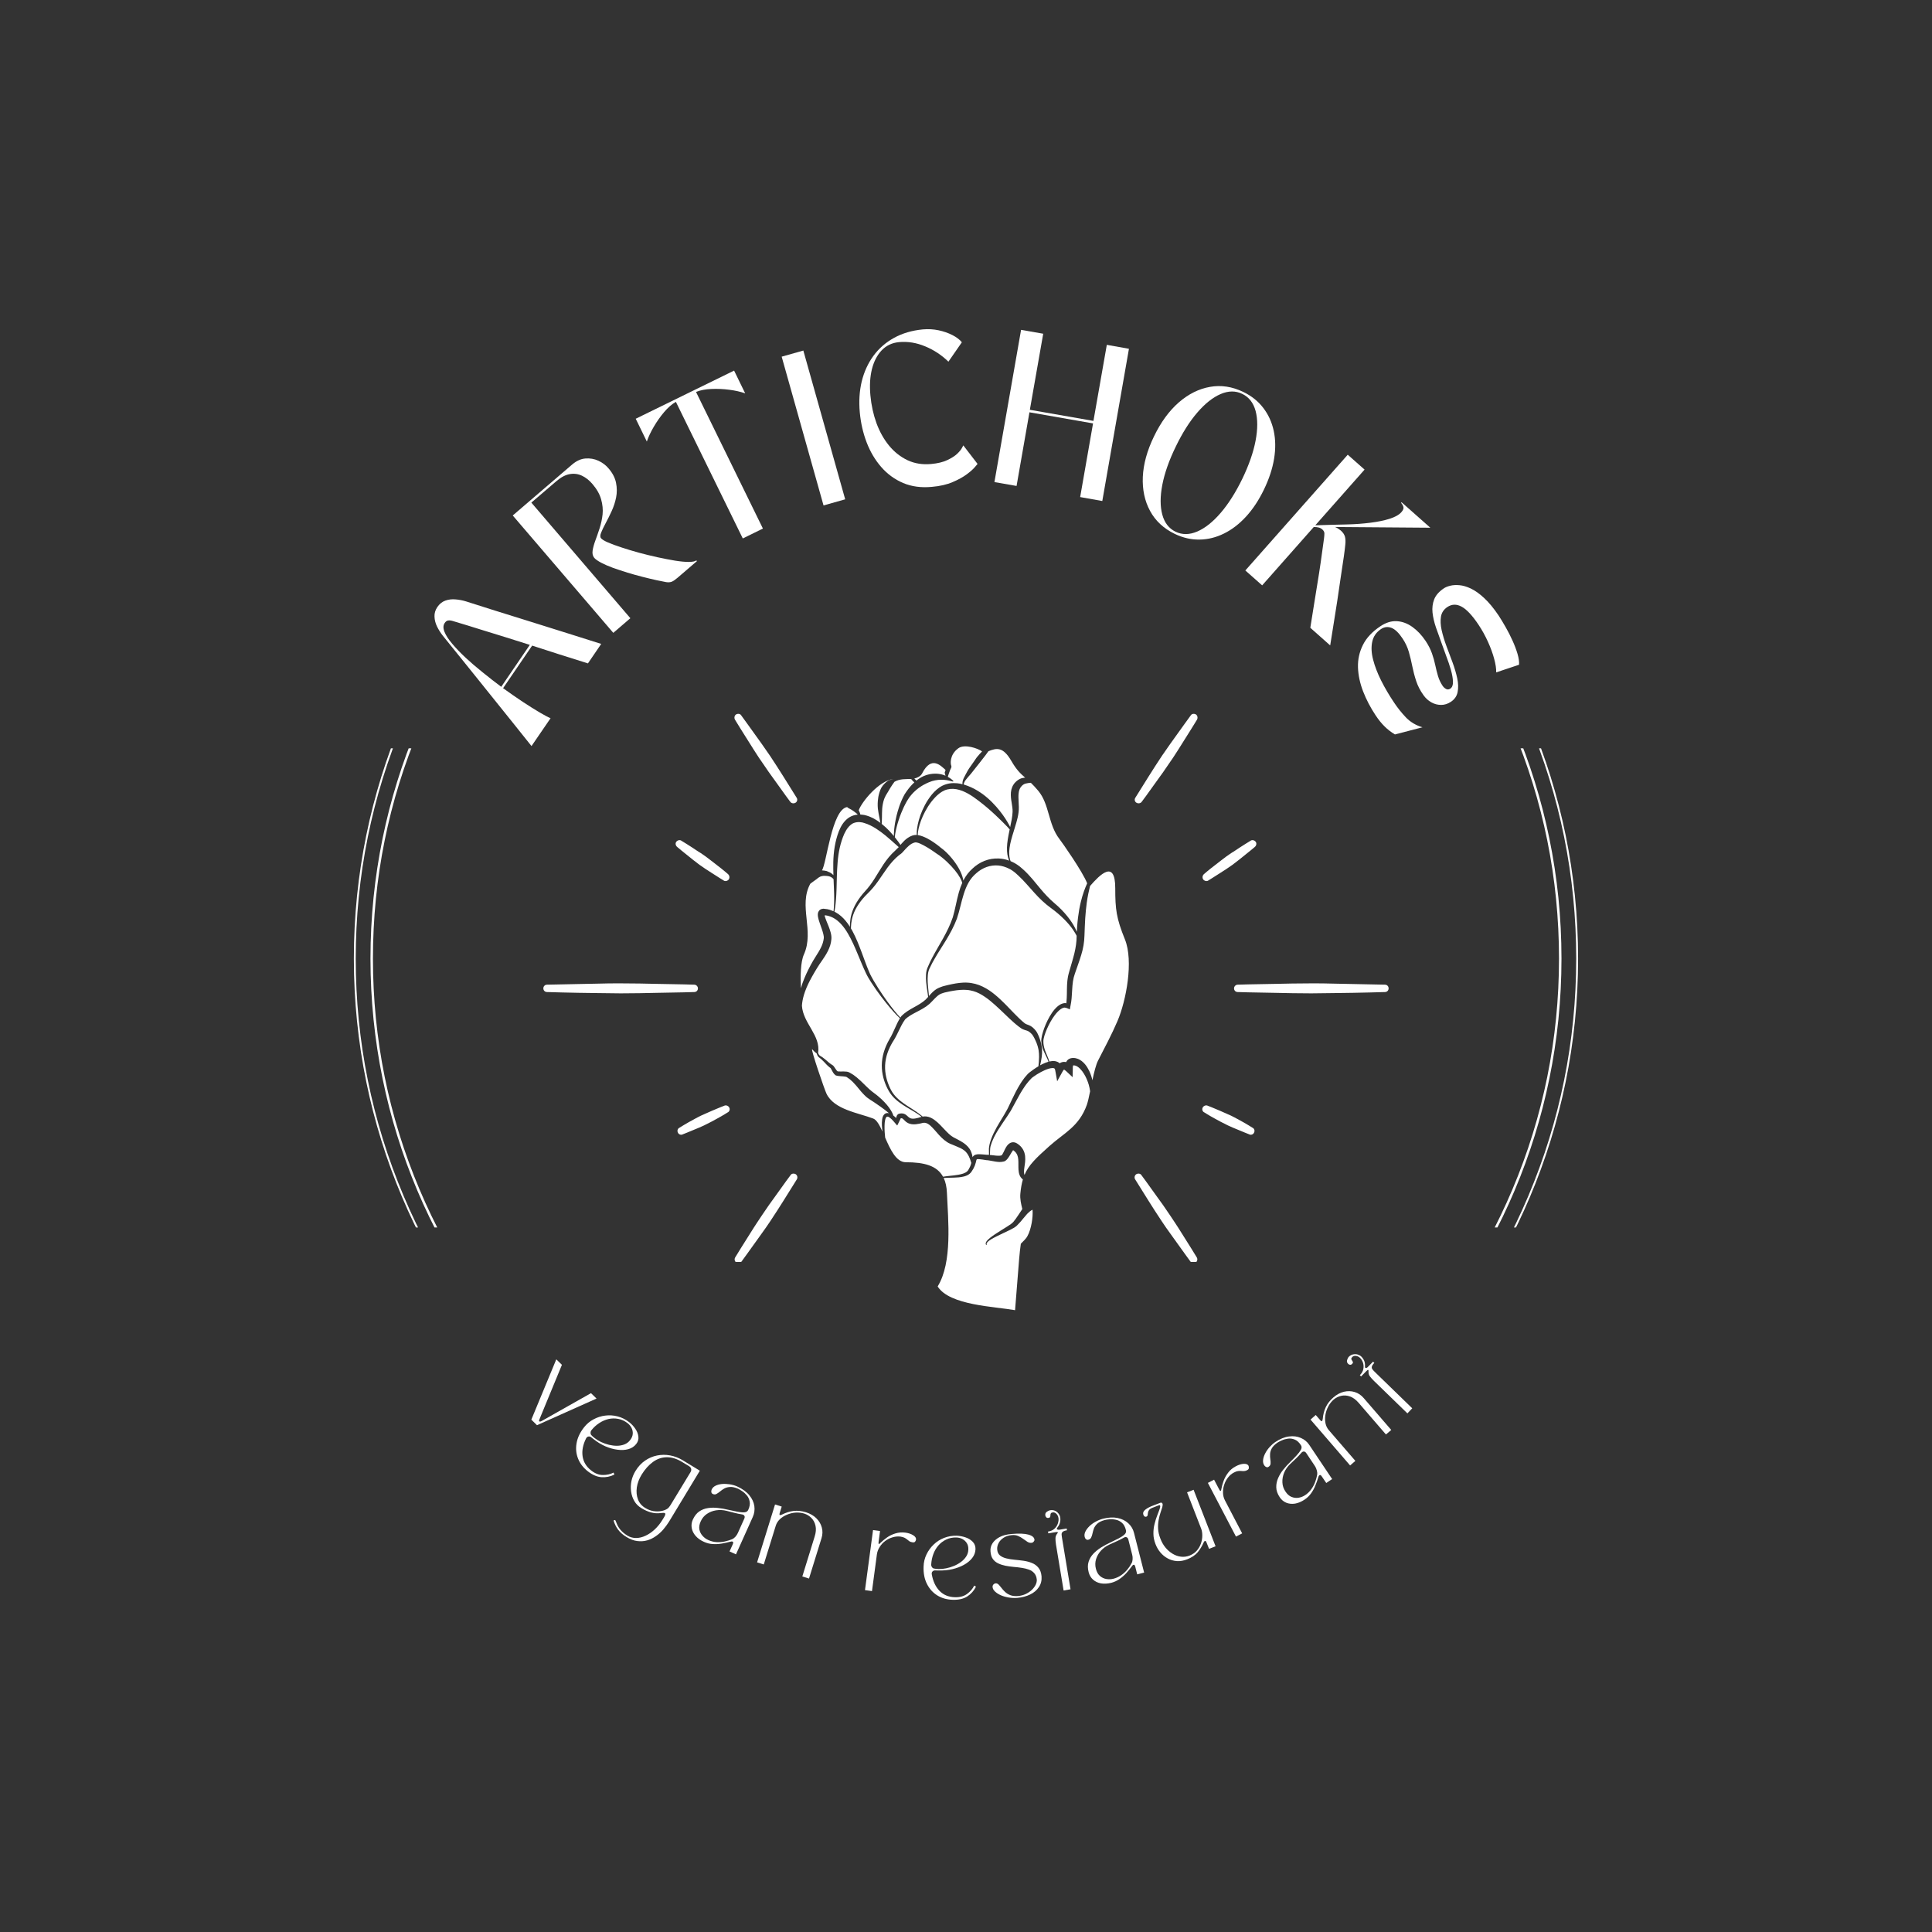 <svg xmlns="http://www.w3.org/2000/svg" xmlns:xlink="http://www.w3.org/1999/xlink" width="500" zoomAndPan="magnify" viewBox="0 0 375 375" height="500" preserveAspectRatio="xMidYMid meet" version="1.0"><rect x="0" y="0" width="375" height="375" fill="#333333" stroke="none"/><defs><g/><clipPath id="0f77192e7e"><path d="M 68.684 145.25 L 306.434 145.25 L 306.434 238.25 L 68.684 238.25 Z M 68.684 145.25 " clip-rule="nonzero"/></clipPath><clipPath id="0dc2256f24"><path d="M 71 145.25 L 304 145.25 L 304 238.25 L 71 238.25 Z M 71 145.25 " clip-rule="nonzero"/></clipPath><clipPath id="3d3d36720b"><path d="M 155 144.355 L 220 144.355 L 220 254.605 L 155 254.605 Z M 155 144.355 " clip-rule="nonzero"/></clipPath><clipPath id="1e340e3b60"><path d="M 105.398 190 L 136 190 L 136 193 L 105.398 193 Z M 105.398 190 " clip-rule="nonzero"/></clipPath><clipPath id="abd5585184"><path d="M 142 227 L 154.898 227 L 154.898 244.953 L 142 244.953 Z M 142 227 " clip-rule="nonzero"/></clipPath><clipPath id="d61507649a"><path d="M 142 138.453 L 154.898 138.453 L 154.898 156 L 142 156 Z M 142 138.453 " clip-rule="nonzero"/></clipPath><clipPath id="06d93fd86a"><path d="M 239 190 L 269.57 190 L 269.57 193 L 239 193 Z M 239 190 " clip-rule="nonzero"/></clipPath><clipPath id="fc4986138e"><path d="M 220.094 227 L 233 227 L 233 244.953 L 220.094 244.953 Z M 220.094 227 " clip-rule="nonzero"/></clipPath><clipPath id="3150de4e31"><path d="M 220.094 138.453 L 233 138.453 L 233 156 L 220.094 156 Z M 220.094 138.453 " clip-rule="nonzero"/></clipPath></defs><g clip-path="url(#0f77192e7e)"><path fill="#ffffff" d="M 187.496 67.613 C 203.484 67.613 218.996 70.75 233.602 76.926 C 247.707 82.891 260.375 91.43 271.25 102.309 C 282.129 113.188 290.664 125.852 296.633 139.953 C 302.809 154.555 305.941 170.07 305.941 186.059 C 305.941 202.051 302.809 217.562 296.633 232.168 C 290.664 246.273 282.129 258.938 271.25 269.812 C 260.367 280.691 247.703 289.23 233.602 295.195 C 219 301.371 203.484 304.508 187.496 304.508 C 171.504 304.508 155.996 301.371 141.387 295.195 C 127.281 289.23 114.617 280.691 103.742 269.812 C 92.863 258.934 84.324 246.266 78.359 232.168 C 72.184 217.562 69.047 202.051 69.047 186.059 C 69.047 170.07 72.184 154.559 78.359 139.953 C 84.324 125.848 92.863 113.18 103.742 102.309 C 114.621 91.43 127.289 82.891 141.387 76.926 C 155.996 70.75 171.504 67.613 187.496 67.613 M 187.496 67.25 C 121.875 67.25 68.684 120.441 68.684 186.059 C 68.684 251.68 121.875 304.871 187.496 304.871 C 253.113 304.871 306.305 251.68 306.305 186.059 C 306.305 120.441 253.109 67.25 187.496 67.25 Z M 187.496 67.25 " fill-opacity="1" fill-rule="nonzero"/></g><g clip-path="url(#0dc2256f24)"><path fill="#ffffff" d="M 187.496 70.957 C 203.035 70.957 218.105 74 232.301 80.004 C 246.008 85.801 258.312 94.102 268.887 104.672 C 279.461 115.246 287.758 127.555 293.555 141.262 C 299.555 155.449 302.602 170.527 302.602 186.066 C 302.602 201.605 299.562 216.676 293.555 230.871 C 287.758 244.578 279.461 256.883 268.887 267.457 C 258.312 278.031 246.008 286.328 232.301 292.125 C 218.109 298.125 203.035 301.172 187.496 301.172 C 171.957 301.172 156.883 298.133 142.691 292.125 C 128.984 286.328 116.676 278.031 106.102 267.457 C 95.531 256.883 87.23 244.578 81.434 230.871 C 75.434 216.68 72.387 201.605 72.387 186.066 C 72.387 170.527 75.43 155.453 81.434 141.262 C 87.23 127.555 95.531 115.246 106.102 104.672 C 116.676 94.102 128.984 85.801 142.691 80.004 C 156.879 74.004 171.957 70.957 187.496 70.957 M 187.496 70.473 C 123.652 70.473 71.906 122.219 71.906 186.059 C 71.906 249.902 123.656 301.648 187.496 301.648 C 251.332 301.648 303.082 249.898 303.082 186.059 C 303.082 122.223 251.332 70.473 187.496 70.473 Z M 187.496 70.473 " fill-opacity="1" fill-rule="nonzero"/></g><g clip-path="url(#3d3d36720b)"><path fill="#ffffff" d="M 156.141 189.852 C 156.363 189.309 156.621 188.754 156.902 188.195 C 157.188 187.633 157.473 187.07 157.828 186.473 C 158.516 185.309 159.336 184.223 159.703 183.035 C 159.793 182.738 159.859 182.441 159.895 182.129 C 159.922 181.906 159.883 181.609 159.805 181.293 C 159.652 180.652 159.383 179.969 159.137 179.242 C 159.074 179.062 159.012 178.875 158.953 178.684 C 158.895 178.484 158.84 178.305 158.789 178.039 C 158.719 177.695 158.707 177.34 158.82 177.047 C 158.883 176.902 158.969 176.77 159.082 176.656 C 159.145 176.609 159.203 176.555 159.277 176.523 L 159.379 176.469 L 159.492 176.434 C 159.566 176.406 159.645 176.398 159.727 176.391 C 159.77 176.387 159.809 176.379 159.848 176.379 L 159.961 176.395 L 160.402 176.449 C 160.469 176.457 160.562 176.465 160.609 176.477 L 160.762 176.516 L 161.074 176.594 C 161.312 176.676 161.551 176.766 161.781 176.871 C 161.793 176.805 161.801 176.738 161.809 176.664 C 161.824 176.496 161.84 176.301 161.859 176.082 C 161.922 175.215 161.934 173.969 161.867 172.473 C 161.848 171.902 161.82 171.293 161.793 170.656 C 161.719 170.562 161.641 170.469 161.527 170.391 C 161.293 170.195 160.965 170.066 160.59 170.035 L 160.402 170.02 L 160.367 170.008 C 160.023 169.977 159.695 170 159.398 170.086 L 159.27 170.129 L 159.141 170.191 C 159.059 170.227 158.984 170.277 158.91 170.324 C 158.836 170.371 158.77 170.438 158.695 170.48 C 158.629 170.535 158.562 170.59 158.496 170.645 C 158.359 170.746 158.227 170.848 158.082 170.941 C 157.945 171.039 157.812 171.141 157.676 171.234 C 157.535 171.344 157.398 171.445 157.277 171.535 C 154.934 175.816 158.102 180.668 156.043 185.25 C 155.383 186.711 155.355 189.414 155.457 191.82 C 155.625 191.188 155.855 190.527 156.141 189.852 Z M 160.594 169.102 C 160.578 169.113 160.562 169.125 160.551 169.125 L 160.793 169.219 C 161.188 169.363 161.527 169.605 161.766 169.871 C 161.738 169.059 161.727 168.203 161.742 167.312 C 161.766 166.359 161.844 165.371 162.012 164.363 C 162.184 163.359 162.43 162.367 162.812 161.371 C 163.012 160.879 163.238 160.383 163.559 159.918 C 163.879 159.457 164.281 159.02 164.785 158.684 C 165.293 158.348 165.898 158.172 166.48 158.113 C 166.484 158.113 166.492 158.113 166.496 158.113 C 166.492 158.109 166.488 158.105 166.484 158.102 C 166.352 157.953 166.16 157.801 165.957 157.648 C 165.754 157.492 165.531 157.332 165.293 157.184 C 165.176 157.113 165.051 157.051 164.93 156.984 C 164.801 156.93 164.691 156.855 164.582 156.789 C 164.531 156.746 164.48 156.699 164.434 156.652 C 161.438 157.09 160.43 167.73 159.535 168.938 C 159.902 168.953 160.258 169.023 160.594 169.102 Z M 177.867 151.516 C 177.934 151.461 178 151.402 178.074 151.355 C 178.336 151.176 178.586 150.984 178.867 150.844 C 179.41 150.539 180.004 150.359 180.566 150.25 C 181.141 150.16 181.688 150.133 182.184 150.207 C 182.434 150.242 182.668 150.273 182.883 150.344 C 183.102 150.406 183.305 150.461 183.488 150.551 C 183.5 150.555 183.512 150.559 183.523 150.566 C 183.469 150.402 183.418 150.211 183.367 150.008 C 183.34 149.871 183.547 149.582 183.523 149.434 C 182.691 148.73 180.812 146.523 178.988 150.113 C 178.691 150.699 177.988 150.984 177.477 151.109 C 177.484 151.172 177.84 151.441 177.867 151.516 Z M 166.93 157.848 C 166.961 157.938 166.977 158.027 166.992 158.105 C 167.109 158.109 167.227 158.117 167.34 158.133 C 167.477 158.152 167.617 158.168 167.754 158.188 C 167.883 158.223 168.016 158.254 168.145 158.285 C 169.168 158.574 170.023 159.078 170.754 159.621 C 170.801 159.652 170.84 159.688 170.883 159.719 C 170.84 159.445 170.77 159.086 170.684 158.656 C 170.59 158.168 170.473 157.609 170.395 156.969 C 170.336 156.324 170.34 155.625 170.453 154.922 L 170.488 154.656 L 170.543 154.395 C 170.578 154.219 170.625 154.047 170.676 153.875 C 170.766 153.527 170.914 153.203 171.07 152.898 C 171.246 152.602 171.449 152.332 171.676 152.113 C 171.895 151.887 172.125 151.699 172.355 151.547 C 172.648 151.355 173.266 151.27 173.414 151.203 C 170.656 151.508 167.328 155.543 166.68 157.258 C 166.781 157.465 166.871 157.664 166.93 157.848 Z M 184.574 148.398 C 184.609 148.48 184.637 148.566 184.652 148.652 C 184.676 148.742 184.672 148.828 184.66 148.918 C 184.629 149.008 184.602 149.098 184.547 149.191 C 184.504 149.285 184.457 149.379 184.414 149.473 C 184.34 149.668 184.27 149.863 184.207 150.051 C 184.137 150.234 184.078 150.41 184.035 150.555 C 184.008 150.641 183.984 150.715 183.969 150.777 C 183.973 150.781 183.98 150.781 183.984 150.785 C 184.129 150.875 184.258 150.957 184.379 151.031 C 184.496 151.102 184.594 151.18 184.676 151.25 C 184.758 151.32 184.824 151.379 184.883 151.426 C 184.988 151.523 185.047 151.578 185.047 151.578 C 185.059 151.582 185.047 151.621 185.023 151.652 C 185.008 151.684 184.984 151.703 184.973 151.703 C 184.973 151.703 184.898 151.684 184.762 151.648 C 184.691 151.629 184.605 151.609 184.508 151.582 C 184.414 151.551 184.301 151.52 184.172 151.504 C 183.672 151.391 182.957 151.305 182.152 151.371 C 181.75 151.402 181.328 151.5 180.891 151.617 C 180.465 151.781 180.012 151.93 179.574 152.184 C 179.34 152.277 179.129 152.426 178.898 152.555 C 178.785 152.621 178.68 152.703 178.566 152.777 C 178.457 152.852 178.34 152.918 178.238 153.008 C 178.023 153.18 177.801 153.344 177.602 153.543 C 177.504 153.641 177.395 153.73 177.297 153.832 L 177.008 154.145 C 176.812 154.348 176.656 154.582 176.477 154.797 C 176.316 155.027 176.176 155.273 176.027 155.508 C 175.879 155.746 175.762 156.012 175.625 156.258 C 175.492 156.504 175.379 156.762 175.27 157.016 C 175.035 157.512 174.848 158.012 174.664 158.488 C 174.57 158.723 174.508 158.961 174.43 159.191 C 174.359 159.418 174.277 159.637 174.223 159.852 C 174.164 160.066 174.109 160.273 174.055 160.469 C 174 160.664 173.949 160.852 173.922 161.027 C 173.855 161.383 173.777 161.691 173.746 161.949 C 173.719 162.18 173.699 162.363 173.684 162.5 C 173.949 162.832 174.188 163.145 174.387 163.422 C 174.539 163.633 174.672 163.824 174.785 163.996 C 174.855 163.906 174.934 163.816 175.008 163.73 C 175.344 163.348 175.707 162.969 176.168 162.652 C 176.441 162.461 176.746 162.297 177.094 162.18 C 177.18 162.152 177.27 162.137 177.363 162.113 L 177.496 162.086 L 177.656 162.07 C 177.758 162.062 177.852 162.062 177.938 162.07 C 177.934 161.883 177.93 161.645 177.949 161.367 C 178 160.59 178.199 159.484 178.648 158.227 C 179.113 156.977 179.789 155.543 180.875 154.215 C 181.426 153.562 182.086 152.922 182.957 152.484 C 183.398 152.273 183.863 152.137 184.344 152.055 C 184.828 151.984 185.32 151.984 185.801 152.031 C 186.145 152.07 186.488 152.133 186.82 152.215 C 186.82 152.211 186.816 152.207 186.816 152.207 C 186.781 151.934 186.844 151.516 187.035 151.086 C 187.129 150.875 187.246 150.656 187.367 150.438 C 187.488 150.211 187.59 150 187.742 149.742 C 188.023 149.227 188.383 148.746 188.723 148.262 C 188.887 148.023 189.066 147.781 189.219 147.547 C 189.293 147.43 189.367 147.316 189.449 147.207 L 189.566 147.043 L 189.598 147.004 C 189.609 146.984 189.66 146.926 189.676 146.906 L 189.715 146.855 C 189.844 146.707 190 146.508 190.168 146.332 C 190.312 146.164 190.465 146 190.621 145.852 C 189.855 145.262 187.219 144.355 186.012 145.238 C 184.215 146.547 184.562 148.363 184.574 148.398 Z M 218.348 182.34 C 216.68 178.227 216.469 176.523 216.469 172.395 C 216.473 166.734 213.484 169.777 211.574 171.977 C 211.344 172.887 211.113 173.98 210.938 175.23 C 210.887 175.699 210.816 176.176 210.77 176.676 C 210.73 177.184 210.68 177.699 210.641 178.23 C 210.613 178.77 210.59 179.32 210.559 179.883 C 210.539 180.445 210.516 181.023 210.492 181.613 C 210.473 181.922 210.469 182.234 210.434 182.551 C 210.395 182.867 210.363 183.188 210.309 183.504 C 210.246 183.82 210.191 184.141 210.113 184.453 C 210.027 184.762 209.953 185.082 209.855 185.387 C 209.488 186.621 209.023 187.809 208.629 189 C 208.273 189.973 208.168 191.004 208.109 192.094 C 208.078 192.637 208.051 193.195 208 193.754 L 207.953 194.18 L 207.926 194.391 C 207.922 194.43 207.922 194.453 207.914 194.504 L 207.883 194.664 L 207.77 195.297 L 207.711 195.609 L 207.684 195.766 C 207.672 195.809 207.648 195.828 207.672 195.926 C 207.543 195.871 207.422 195.812 207.285 195.758 C 207.152 195.707 207.008 195.641 206.91 195.625 C 206.645 195.547 206.617 195.574 206.496 195.586 C 206.062 195.68 205.625 196.039 205.258 196.422 C 204.887 196.812 204.566 197.254 204.277 197.699 C 203.707 198.598 203.266 199.52 202.938 200.391 C 202.773 200.828 202.641 201.254 202.562 201.66 C 202.527 201.867 202.508 202.051 202.523 202.25 C 202.539 202.445 202.527 202.641 202.57 202.82 C 202.68 203.559 202.949 204.176 203.168 204.688 C 203.273 204.941 203.371 205.172 203.449 205.375 C 203.52 205.582 203.59 205.754 203.629 205.898 C 203.645 205.949 203.656 205.996 203.664 206.039 C 203.84 205.996 204.02 205.965 204.211 205.949 C 204.406 205.93 204.625 205.934 204.852 205.977 C 205.082 206.023 205.328 206.113 205.543 206.273 C 205.57 206.293 205.598 206.312 205.621 206.336 L 205.668 206.379 C 205.672 206.383 205.68 206.391 205.68 206.391 L 205.699 206.402 C 205.703 206.395 205.707 206.371 205.707 206.367 C 205.711 206.367 205.707 206.367 205.711 206.363 L 205.723 206.355 C 205.727 206.352 205.719 206.355 205.734 206.348 L 205.773 206.32 C 205.887 206.258 206.016 206.195 206.148 206.164 C 206.402 206.09 206.699 206.094 206.934 206.16 C 206.934 206.16 206.934 206.156 206.938 206.152 L 206.953 206.125 C 206.98 206.078 207.004 206.031 207.031 205.988 C 207.059 205.945 207.09 205.902 207.117 205.859 C 207.156 205.816 207.199 205.773 207.238 205.734 C 207.281 205.695 207.324 205.656 207.367 205.621 C 207.414 205.586 207.465 205.562 207.516 205.531 C 207.613 205.477 207.719 205.434 207.805 205.414 C 207.891 205.395 208.004 205.363 208.07 205.363 L 208.281 205.352 C 208.422 205.344 208.562 205.367 208.699 205.379 C 208.832 205.41 208.969 205.434 209.09 205.48 C 209.77 205.711 210.227 206.141 210.594 206.559 C 210.953 206.988 211.215 207.438 211.426 207.879 C 211.719 208.5 211.91 209.105 212.035 209.676 C 212.363 208.129 212.73 206.633 213.137 205.844 C 214.434 203.32 215.773 200.82 216.891 198.211 C 218.605 194.215 220.043 186.535 218.348 182.34 Z M 208.289 206.77 C 208.289 206.77 208.289 206.766 208.289 206.77 C 208.289 206.766 208.289 206.766 208.289 206.77 Z M 183.043 228.398 C 183.395 228.336 183.812 228.289 184.289 228.238 C 184.809 228.18 185.395 228.129 186.008 228.02 C 186.32 227.965 186.633 227.895 186.941 227.793 C 187.242 227.688 187.539 227.547 187.75 227.336 C 187.805 227.289 187.844 227.23 187.891 227.176 C 187.934 227.105 187.977 227.039 188.016 226.969 C 188.113 226.809 188.191 226.652 188.266 226.488 C 188.383 226.242 188.465 225.988 188.527 225.719 C 188.477 225.539 188.406 225.324 188.32 225.078 C 188.191 224.707 188 224.273 187.711 223.871 C 187.426 223.461 187.004 223.141 186.449 222.859 C 185.875 222.578 185.199 222.332 184.441 222.008 C 184.004 221.824 183.609 221.551 183.258 221.262 C 182.902 220.969 182.586 220.648 182.281 220.324 C 181.688 219.664 181.137 218.977 180.547 218.453 C 180.25 218.203 179.941 218.016 179.648 217.953 C 179.496 217.922 179.348 217.918 179.191 217.941 L 179.07 217.965 L 178.895 218.008 L 178.535 218.094 C 178.043 218.188 177.539 218.281 176.969 218.207 C 176.828 218.184 176.684 218.148 176.543 218.109 C 176.402 218.051 176.254 218.008 176.129 217.922 C 175.859 217.777 175.656 217.562 175.5 217.402 C 175.34 217.234 175.227 217.129 175.137 217.086 C 175.113 217.082 175.09 217.074 175.066 217.062 C 175.039 217.055 175.02 217.062 174.996 217.055 C 174.988 217.051 174.977 217.051 174.965 217.043 C 174.945 217.043 174.91 217.051 174.887 217.051 L 174.832 217.059 C 174.82 217.078 174.809 217.098 174.801 217.121 C 174.719 217.281 174.652 217.445 174.578 217.602 C 174.504 217.75 174.434 217.898 174.359 218.047 L 174.254 218.262 L 174.199 218.371 C 174.184 218.406 174.164 218.445 174.141 218.453 L 174.137 218.457 C 173.93 218.211 173.719 217.961 173.512 217.727 C 173.406 217.605 173.305 217.492 173.199 217.383 C 173.152 217.332 173.086 217.27 173.047 217.23 C 173.012 217.199 172.98 217.168 172.949 217.141 C 172.816 217.02 172.676 216.91 172.543 216.832 C 172.438 216.77 172.344 216.727 172.23 216.738 C 172.121 216.746 172.027 216.824 171.969 216.922 C 171.918 216.996 171.848 217.191 171.812 217.355 C 171.73 217.703 171.699 218.086 171.691 218.469 C 171.668 219.352 171.734 220.145 171.809 220.812 C 172.812 223.105 173.945 225.59 175.82 225.59 C 179.367 225.59 181.863 226.242 183.043 228.398 Z M 171.18 218.473 C 171.164 218.07 171.164 217.664 171.23 217.242 C 171.27 217.023 171.301 216.832 171.441 216.562 C 171.57 216.316 171.793 216.113 172.066 216.055 C 172.223 216.02 172.395 216.035 172.555 216.074 C 172.148 215.719 171.586 215.289 170.91 214.805 C 170.516 214.527 170.086 214.227 169.629 213.922 C 169.402 213.777 169.168 213.629 168.93 213.477 C 168.793 213.383 168.656 213.285 168.516 213.188 C 168.379 213.09 168.238 212.992 168.117 212.879 C 167.875 212.645 167.617 212.41 167.402 212.16 C 167.293 212.039 167.184 211.914 167.07 211.789 C 166.969 211.66 166.863 211.535 166.758 211.406 C 166.551 211.164 166.344 210.914 166.137 210.664 C 165.926 210.426 165.711 210.195 165.492 209.969 L 165.148 209.664 L 164.977 209.508 C 164.918 209.461 164.855 209.422 164.793 209.375 L 164.422 209.113 L 164.332 209.051 C 164.316 209.047 164.301 209.043 164.289 209.035 C 164.273 209.016 164.199 209.004 164.141 208.988 C 163.887 208.934 163.57 208.918 163.25 208.895 C 163.082 208.879 162.926 208.875 162.746 208.848 C 162.66 208.836 162.57 208.828 162.441 208.793 L 162.266 208.75 C 162.25 208.742 162.234 208.742 162.223 208.734 L 162.188 208.707 L 162.117 208.648 L 161.98 208.531 C 161.941 208.492 161.902 208.445 161.871 208.41 C 161.805 208.336 161.754 208.262 161.707 208.188 C 161.609 208.035 161.535 207.891 161.469 207.758 C 161.398 207.621 161.336 207.504 161.273 207.402 C 161.238 207.359 161.227 207.328 161.199 207.305 L 161.18 207.289 L 161.141 207.254 L 161.043 207.188 C 160.555 206.805 160.207 206.383 159.867 206.035 C 159.699 205.859 159.535 205.695 159.371 205.555 C 159.293 205.48 159.207 205.426 159.125 205.359 L 159.066 205.312 L 158.992 205.258 C 158.941 205.219 158.898 205.18 158.855 205.133 C 158.695 204.957 158.605 204.762 158.551 204.582 C 158.539 204.547 158.535 204.52 158.527 204.484 C 158.199 204.25 157.902 203.977 157.648 203.664 C 157.312 203.551 160.023 211.453 160.418 212.277 C 161.906 215.383 166.566 215.992 169.492 217.109 C 170.164 217.363 170.723 218.391 171.293 219.645 C 171.246 219.277 171.203 218.887 171.18 218.473 Z M 206.922 206.16 L 206.922 206.164 C 206.926 206.168 206.926 206.168 206.93 206.168 C 206.93 206.168 206.93 206.168 206.934 206.164 C 206.91 206.156 206.926 206.16 206.922 206.16 Z M 211.328 210.551 C 211.129 209.879 210.836 209.141 210.402 208.43 C 210.184 208.074 209.926 207.73 209.633 207.434 C 209.34 207.145 209 206.902 208.68 206.824 C 208.617 206.805 208.559 206.809 208.5 206.793 C 208.445 206.797 208.387 206.785 208.332 206.797 C 208.316 206.797 208.301 206.801 208.285 206.801 C 208.285 206.809 208.281 206.816 208.281 206.82 L 208.27 206.898 L 208.246 207.051 C 208.238 207.102 208.23 207.152 208.23 207.219 C 208.23 207.344 208.227 207.473 208.227 207.598 C 208.215 208.086 208.203 208.578 208.195 209.078 C 207.941 208.844 207.68 208.598 207.406 208.344 C 207.262 208.211 207.121 208.074 206.973 207.938 C 206.898 207.863 206.836 207.816 206.77 207.77 L 206.668 207.691 C 206.652 207.68 206.637 207.668 206.617 207.656 L 206.57 207.633 L 206.547 207.625 L 206.543 207.625 C 206.52 207.613 206.535 207.621 206.531 207.613 C 206.527 207.609 206.531 207.613 206.523 207.613 L 206.516 207.617 L 206.488 207.645 L 206.418 207.711 C 206.375 207.758 206.328 207.852 206.281 207.918 C 206.102 208.215 205.902 208.602 205.711 208.945 C 205.543 209.254 205.371 209.562 205.195 209.879 C 205.113 209.398 205.027 208.91 204.941 208.418 C 204.895 208.184 204.852 207.945 204.809 207.707 C 204.793 207.574 204.75 207.539 204.719 207.465 L 204.699 207.422 L 204.695 207.414 C 204.691 207.41 204.691 207.406 204.688 207.406 C 204.664 207.383 204.621 207.359 204.555 207.34 C 204.484 207.32 204.395 207.305 204.285 207.309 C 203.859 207.316 203.32 207.492 202.812 207.711 C 202.297 207.938 201.789 208.215 201.297 208.516 C 201.051 208.668 200.809 208.832 200.578 209 L 200.41 209.125 L 200.266 209.234 L 199.984 209.535 L 199.695 209.844 C 199.602 209.949 199.516 210.066 199.426 210.176 C 199.25 210.402 199.066 210.621 198.91 210.863 C 198.254 211.809 197.699 212.82 197.168 213.812 C 196.895 214.309 196.637 214.801 196.367 215.281 C 196.297 215.402 196.23 215.523 196.164 215.641 C 196.094 215.758 196.02 215.871 195.945 215.988 C 195.801 216.215 195.66 216.445 195.512 216.656 C 194.934 217.527 194.371 218.32 193.891 219.078 C 193.652 219.457 193.422 219.816 193.234 220.18 C 193.141 220.359 193.035 220.527 192.957 220.703 C 192.875 220.875 192.801 221.047 192.727 221.211 C 192.559 221.535 192.473 221.863 192.367 222.156 C 192.25 222.457 192.211 222.715 192.188 222.977 C 192.152 223.48 192.156 223.887 192.137 224.172 C 192.582 224.211 192.992 224.281 193.379 224.312 C 193.582 224.332 193.766 224.328 193.949 224.328 L 194.203 224.301 C 194.246 224.297 194.285 224.289 194.32 224.273 L 194.406 224.246 C 194.465 224.227 194.426 224.238 194.543 224.09 C 194.629 223.953 194.719 223.789 194.805 223.609 C 194.98 223.246 195.141 222.852 195.449 222.41 C 195.492 222.355 195.531 222.301 195.609 222.219 C 195.676 222.145 195.75 222.078 195.828 222.012 C 195.98 221.883 196.16 221.797 196.348 221.746 C 196.535 221.695 196.734 221.699 196.926 221.738 C 197.113 221.777 197.316 221.875 197.422 221.953 L 197.609 222.082 C 197.672 222.125 197.742 222.168 197.781 222.207 C 197.875 222.289 197.973 222.371 198.059 222.457 C 198.145 222.551 198.23 222.641 198.309 222.738 C 198.383 222.844 198.461 222.941 198.527 223.051 C 198.789 223.48 198.926 223.961 198.973 224.395 C 199.066 225.273 198.914 225.996 198.832 226.605 C 198.746 227.211 198.719 227.703 198.852 228.059 C 199.656 226.129 201.105 224.766 203.688 222.453 C 206.535 219.898 209.438 218.691 210.957 214.445 C 211.152 213.895 211.363 212.926 211.59 211.816 C 211.543 211.434 211.457 211.008 211.328 210.551 Z M 199.379 235.605 C 199.117 235.898 198.859 236.207 198.594 236.527 C 198.242 236.961 197.879 237.406 197.449 237.816 C 197.395 237.871 197.355 237.914 197.281 237.977 C 197.215 238.035 197.148 238.082 197.086 238.129 C 196.957 238.219 196.832 238.297 196.711 238.367 C 196.465 238.512 196.223 238.633 195.988 238.754 C 195.035 239.219 194.152 239.609 193.418 239.988 C 192.68 240.355 192.078 240.699 191.746 241.016 C 191.578 241.176 191.492 241.309 191.492 241.43 C 191.5 241.547 191.551 241.594 191.547 241.594 C 191.547 241.605 191.523 241.617 191.488 241.625 C 191.449 241.633 191.414 241.633 191.406 241.621 C 191.41 241.617 191.344 241.562 191.324 241.418 C 191.324 241.379 191.32 241.34 191.328 241.293 C 191.34 241.25 191.352 241.199 191.375 241.148 C 191.418 241.051 191.48 240.949 191.562 240.848 C 191.891 240.445 192.461 240.02 193.16 239.547 C 193.859 239.078 194.707 238.578 195.57 238.023 C 195.996 237.742 196.465 237.461 196.727 237.129 C 197.055 236.742 197.352 236.297 197.66 235.836 C 197.902 235.457 198.156 235.066 198.43 234.68 C 198.199 233.695 197.949 232.727 198.051 231.664 C 198.152 230.598 198.309 229.719 198.539 228.938 C 198.387 228.82 198.238 228.668 198.113 228.488 C 197.926 228.211 197.812 227.879 197.75 227.543 C 197.691 227.207 197.676 226.871 197.672 226.535 C 197.664 225.871 197.703 225.195 197.582 224.613 C 197.52 224.324 197.418 224.066 197.266 223.848 L 197.145 223.684 L 197 223.527 C 196.945 223.48 196.887 223.434 196.832 223.387 C 196.801 223.355 196.785 223.348 196.766 223.332 L 196.707 223.293 C 196.652 223.25 196.672 223.266 196.668 223.258 C 196.668 223.254 196.668 223.254 196.664 223.25 C 196.664 223.25 196.66 223.25 196.656 223.25 C 196.645 223.254 196.668 223.227 196.609 223.293 C 196.426 223.52 196.23 223.887 196 224.262 C 195.887 224.449 195.766 224.652 195.602 224.863 C 195.559 224.918 195.52 224.969 195.465 225.023 C 195.441 225.051 195.418 225.078 195.387 225.105 C 195.352 225.141 195.312 225.18 195.273 225.211 C 195.199 225.273 195.117 225.328 195.035 225.379 C 194.953 225.426 194.852 225.43 194.762 225.461 C 194.172 225.602 193.703 225.531 193.246 225.469 C 192.789 225.402 192.371 225.301 191.98 225.242 C 191.879 225.227 191.785 225.211 191.695 225.203 L 191.559 225.191 L 191.43 225.184 L 191.34 225.168 C 191.133 225.137 190.93 225.102 190.723 225.07 C 190.52 225.039 190.324 225.016 190.129 225 C 190.035 224.988 189.941 224.984 189.855 224.984 L 189.766 224.984 C 189.746 224.984 189.727 224.984 189.707 224.988 C 189.508 225.023 189.523 225.141 189.406 225.637 C 189.301 226.055 189.141 226.465 188.938 226.828 C 188.84 227.008 188.73 227.188 188.621 227.344 C 188.57 227.418 188.5 227.512 188.434 227.602 C 188.355 227.688 188.277 227.77 188.191 227.84 C 187.848 228.121 187.461 228.258 187.109 228.352 C 186.75 228.445 186.406 228.492 186.078 228.523 C 185.422 228.582 184.832 228.586 184.309 228.598 C 183.879 228.605 183.496 228.617 183.168 228.645 C 183.535 229.414 183.746 230.355 183.797 231.512 C 184.027 236.852 184.891 245 182 249.699 C 184.297 253.375 193.035 253.594 197.023 254.305 C 197.289 250.973 197.555 247.637 197.82 244.305 C 197.898 243.328 198.012 242.367 198.141 241.41 C 198.629 240.898 199.16 240.457 199.445 239.887 C 200.172 238.555 200.535 236.254 200.414 234.801 C 200 235.008 199.672 235.305 199.379 235.605 Z M 194.949 216.305 C 195.086 216.082 195.203 215.855 195.332 215.629 C 195.398 215.516 195.461 215.402 195.527 215.285 C 195.586 215.168 195.645 215.047 195.703 214.93 C 195.938 214.449 196.172 213.945 196.414 213.434 C 196.902 212.41 197.422 211.348 198.078 210.312 C 198.23 210.047 198.418 209.797 198.598 209.547 C 198.691 209.422 198.777 209.289 198.875 209.168 L 199.184 208.809 L 199.508 208.438 L 199.715 208.258 L 199.898 208.105 C 200.145 207.91 200.398 207.723 200.656 207.547 C 200.949 207.344 201.246 207.148 201.555 206.969 C 201.605 206.523 201.668 205.914 201.68 205.16 C 201.688 204.746 201.656 204.293 201.586 203.812 C 201.566 203.695 201.535 203.574 201.508 203.453 C 201.484 203.332 201.453 203.207 201.414 203.082 C 201.344 202.832 201.246 202.578 201.145 202.312 C 201.039 202.051 200.918 201.789 200.781 201.523 C 200.711 201.398 200.648 201.258 200.566 201.141 C 200.527 201.078 200.488 201.016 200.449 200.953 L 200.332 200.793 C 200.25 200.688 200.129 200.59 200.031 200.488 C 199.98 200.43 199.918 200.395 199.863 200.348 C 199.809 200.309 199.754 200.25 199.699 200.227 C 199.641 200.195 199.59 200.156 199.531 200.129 C 199.469 200.105 199.418 200.078 199.348 200.055 C 199.215 200.012 199.039 199.969 198.836 199.895 C 198.734 199.859 198.629 199.824 198.531 199.773 L 198.383 199.699 C 198.324 199.672 198.258 199.641 198.203 199.594 C 198.047 199.477 197.883 199.363 197.723 199.246 C 197.414 199 197.098 198.754 196.801 198.488 C 196.195 197.961 195.609 197.391 195.012 196.816 C 194.41 196.246 193.805 195.656 193.168 195.09 C 192.539 194.52 191.879 193.965 191.172 193.492 C 190.473 193.012 189.73 192.602 188.93 192.375 C 188.523 192.277 188.109 192.168 187.691 192.145 C 187.273 192.098 186.828 192.117 186.383 192.141 C 186.16 192.156 185.934 192.184 185.707 192.207 C 185.48 192.242 185.254 192.27 185.023 192.309 C 184.57 192.387 184.086 192.477 183.652 192.582 L 183.316 192.656 L 183.008 192.754 C 182.793 192.809 182.625 192.906 182.438 192.984 C 182.098 193.176 181.789 193.449 181.457 193.789 L 180.957 194.312 L 180.422 194.848 C 180.219 195.016 180.004 195.176 179.793 195.34 L 179.148 195.75 C 178.285 196.266 177.402 196.648 176.645 197.129 C 176.461 197.254 176.27 197.371 176.098 197.508 L 175.852 197.719 L 175.734 197.816 C 175.703 197.84 175.688 197.859 175.668 197.891 C 175.41 198.246 175.18 198.621 174.973 199.027 C 174.551 199.828 174.188 200.684 173.727 201.5 C 173.617 201.711 173.488 201.898 173.363 202.098 C 173.23 202.293 173.145 202.473 173.035 202.656 C 172.828 203.027 172.641 203.418 172.48 203.805 C 172.16 204.582 171.941 205.379 171.848 206.176 C 171.66 207.766 171.965 209.305 172.504 210.613 C 172.77 211.277 173.074 211.871 173.465 212.375 C 173.852 212.887 174.305 213.305 174.754 213.672 C 175.203 214.039 175.656 214.348 176.078 214.625 C 176.508 214.902 176.898 215.156 177.254 215.383 C 177.969 215.84 178.512 216.238 178.859 216.535 C 178.945 216.605 179.016 216.672 179.078 216.727 C 179.328 216.684 179.59 216.672 179.844 216.707 C 180.461 216.789 180.969 217.078 181.383 217.379 C 182.219 217.988 182.797 218.695 183.387 219.293 C 183.957 219.902 184.5 220.438 185.055 220.742 C 185.727 221.094 186.426 221.438 187.047 221.859 C 187.672 222.285 188.203 222.867 188.445 223.453 C 188.633 223.879 188.73 224.273 188.781 224.617 C 188.824 224.523 188.879 224.438 188.953 224.359 C 189.062 224.246 189.211 224.172 189.363 224.121 C 189.441 224.094 189.523 224.082 189.605 224.066 C 189.688 224.051 189.75 224.051 189.824 224.043 C 189.949 224.039 190.062 224.039 190.176 224.039 C 190.402 224.047 190.621 224.059 190.836 224.078 C 191.047 224.098 191.262 224.117 191.477 224.137 L 191.547 224.141 C 191.547 224.141 191.543 224.141 191.539 224.141 L 191.578 224.141 L 191.758 224.145 C 191.828 224.145 191.895 224.148 191.961 224.156 C 191.969 223.879 191.938 223.48 191.945 222.965 C 192.008 221.859 192.566 220.414 193.453 218.816 C 193.898 218.02 194.426 217.188 194.949 216.305 Z M 175.234 216.129 C 175.316 216.148 175.402 216.168 175.484 216.191 C 175.82 216.32 176.035 216.539 176.199 216.688 C 176.363 216.84 176.492 216.949 176.633 217.012 C 176.695 217.055 176.777 217.062 176.848 217.094 C 176.926 217.105 177.008 217.121 177.09 217.133 C 177.438 217.16 177.855 217.066 178.258 216.965 L 178.562 216.867 L 178.719 216.82 L 178.879 216.773 C 178.84 216.738 178.797 216.707 178.75 216.672 C 178.398 216.391 177.852 216.02 177.125 215.594 C 176.762 215.379 176.355 215.137 175.918 214.879 C 175.48 214.613 175.008 214.316 174.531 213.953 C 174.055 213.594 173.562 213.176 173.129 212.645 C 172.691 212.121 172.332 211.48 172.031 210.812 C 171.43 209.465 171.039 207.832 171.188 206.105 C 171.258 205.246 171.465 204.375 171.777 203.531 C 171.941 203.105 172.121 202.691 172.332 202.277 C 172.441 202.074 172.551 201.852 172.664 201.672 C 172.773 201.48 172.891 201.297 172.988 201.098 C 173.395 200.324 173.73 199.473 174.152 198.609 C 174.305 198.289 174.48 197.969 174.676 197.652 C 174.645 197.621 174.613 197.59 174.574 197.555 C 174.305 197.316 173.953 196.926 173.488 196.438 C 172.594 195.441 171.371 193.965 170.043 192.086 C 169.715 191.609 169.383 191.113 169.043 190.59 C 168.879 190.32 168.711 190.051 168.543 189.773 C 168.453 189.641 168.379 189.492 168.305 189.344 C 168.227 189.195 168.156 189.047 168.082 188.898 C 167.508 187.699 166.992 186.406 166.441 185.094 C 165.891 183.777 165.309 182.43 164.566 181.176 C 164.199 180.551 163.785 179.949 163.305 179.422 C 162.828 178.895 162.289 178.434 161.684 178.125 C 161.387 177.961 161.066 177.859 160.746 177.762 L 160.496 177.711 L 160.375 177.688 C 160.328 177.676 160.324 177.68 160.301 177.676 C 160.219 177.672 160.125 177.66 160.117 177.668 C 160.086 177.676 160.062 177.703 160.062 177.734 C 160.062 177.766 160.074 177.793 160.082 177.816 C 160.109 177.922 160.168 178.105 160.223 178.262 C 160.281 178.43 160.348 178.598 160.414 178.766 C 160.691 179.449 161 180.145 161.215 180.934 C 161.32 181.324 161.414 181.762 161.375 182.266 C 161.34 182.68 161.262 183.09 161.148 183.477 C 160.906 184.254 160.535 184.938 160.156 185.543 C 159.77 186.152 159.375 186.695 159.02 187.223 C 158.676 187.734 158.352 188.297 158.043 188.812 C 157.734 189.336 157.453 189.848 157.195 190.34 C 156.68 191.332 156.293 192.27 156.035 193.129 C 155.805 193.906 155.688 194.609 155.652 195.215 C 155.887 198.652 159.344 200.98 158.789 204.371 C 158.855 204.555 158.953 204.742 159.109 204.879 C 159.141 204.906 159.176 204.93 159.211 204.953 C 159.254 204.977 159.293 205.004 159.34 205.027 C 159.434 205.086 159.539 205.145 159.633 205.211 C 159.828 205.348 160.023 205.5 160.215 205.664 C 160.598 205.988 160.988 206.363 161.43 206.641 L 161.512 206.691 L 161.629 206.766 C 161.68 206.789 161.711 206.836 161.746 206.871 L 161.848 206.984 C 161.953 207.121 162.039 207.258 162.121 207.383 C 162.199 207.508 162.277 207.629 162.355 207.723 C 162.395 207.773 162.434 207.82 162.477 207.855 C 162.516 207.898 162.543 207.914 162.57 207.934 C 162.598 207.957 162.633 207.957 162.668 207.961 C 162.688 207.965 162.758 207.965 162.828 207.973 C 162.961 207.98 163.121 207.977 163.273 207.977 C 163.59 207.973 163.922 207.957 164.312 208.004 C 164.414 208.02 164.504 208.023 164.641 208.074 C 164.703 208.098 164.762 208.121 164.824 208.145 C 164.867 208.168 164.902 208.188 164.941 208.211 L 165.402 208.48 C 165.48 208.527 165.559 208.574 165.633 208.621 L 166.266 209.102 C 166.535 209.324 166.797 209.555 167.047 209.789 C 167.285 210.023 167.527 210.254 167.762 210.484 C 167.879 210.598 167.996 210.711 168.109 210.824 C 168.219 210.93 168.332 211.035 168.441 211.141 C 168.66 211.363 168.887 211.539 169.102 211.727 C 169.203 211.828 169.316 211.902 169.426 211.984 C 169.535 212.066 169.641 212.148 169.746 212.23 C 170 212.414 170.25 212.605 170.469 212.797 C 170.926 213.172 171.328 213.555 171.68 213.93 C 172.387 214.672 172.887 215.391 173.16 215.945 C 173.277 216.172 173.348 216.375 173.395 216.527 C 173.406 216.539 173.422 216.547 173.434 216.559 L 173.621 216.707 L 173.727 216.797 C 173.793 216.855 173.852 216.914 173.922 217.062 L 173.91 216.969 C 173.918 216.984 173.922 216.969 173.93 216.953 L 173.941 216.918 L 173.969 216.848 L 174.02 216.707 C 174.035 216.664 174.051 216.617 174.066 216.578 L 174.086 216.535 C 174.098 216.516 174.125 216.473 174.152 216.438 L 174.203 216.371 C 174.223 216.344 174.262 216.309 174.293 216.281 C 174.305 216.273 174.348 216.242 174.387 216.227 C 174.406 216.215 174.426 216.207 174.445 216.199 L 174.477 216.188 L 174.492 216.184 L 174.5 216.18 L 174.543 216.172 L 174.582 216.164 L 174.746 216.133 C 174.777 216.129 174.797 216.121 174.832 216.117 L 174.969 216.113 C 175.055 216.117 175.148 216.113 175.234 216.129 Z M 174.883 216.977 Z M 200.086 151.938 C 199.738 151.965 199.367 152.004 199.039 152.098 C 198.66 152.219 198.434 152.402 198.145 152.758 C 197.914 153.082 197.766 153.445 197.723 153.945 C 197.648 154.43 197.691 155.012 197.715 155.641 C 197.746 156.262 197.801 156.961 197.703 157.664 C 197.621 158.355 197.461 159 197.285 159.617 C 197.113 160.238 196.922 160.832 196.746 161.406 C 196.383 162.547 196.082 163.609 195.961 164.543 C 195.82 165.469 195.895 166.254 196.035 166.781 C 196.074 166.926 196.117 167.047 196.156 167.152 C 196.285 167.207 196.414 167.262 196.539 167.324 L 196.848 167.477 C 196.945 167.531 197.043 167.59 197.141 167.648 L 197.43 167.828 L 197.707 168.023 C 197.797 168.094 197.895 168.156 197.977 168.227 L 198.219 168.434 C 198.379 168.574 198.539 168.715 198.699 168.852 C 199.941 170 200.914 171.254 201.84 172.375 C 202.77 173.5 203.684 174.469 204.633 175.277 C 206.668 176.98 207.996 178.781 208.688 180.16 C 208.812 180.41 208.922 180.645 209.012 180.863 C 209.031 180.504 209.051 180.145 209.074 179.797 C 209.113 179.215 209.18 178.652 209.242 178.102 C 209.309 177.551 209.402 177.016 209.48 176.5 C 209.57 175.984 209.691 175.488 209.797 175.016 C 210.141 173.586 210.594 172.383 211.02 171.449 C 210.074 169.082 206.195 163.574 205.625 162.836 C 203.43 159.996 203.719 156.125 201.531 153.5 C 200.984 152.844 200.508 152.348 200.086 151.938 Z M 202.457 200.227 C 202.75 199.301 203.152 198.328 203.707 197.355 C 203.988 196.867 204.305 196.379 204.695 195.918 C 204.895 195.688 205.117 195.465 205.367 195.262 C 205.625 195.059 205.922 194.875 206.285 194.77 C 206.445 194.719 206.695 194.691 206.738 194.699 C 206.789 194.699 206.812 194.703 206.844 194.711 C 206.871 194.711 206.898 194.723 206.93 194.738 C 206.941 194.742 206.961 194.754 206.965 194.746 L 206.973 194.695 L 206.98 194.602 L 207.004 194.418 L 207.008 194.375 L 207.016 194.281 L 207.027 194.086 L 207.055 193.688 C 207.082 193.152 207.086 192.609 207.09 192.055 L 207.113 191.215 C 207.125 190.938 207.156 190.648 207.176 190.363 C 207.203 190.078 207.262 189.789 207.305 189.5 C 207.352 189.211 207.449 188.938 207.52 188.652 C 207.859 187.414 208.254 186.211 208.539 185.031 C 208.812 183.871 208.98 182.762 208.977 181.641 C 208.812 181.309 208.57 180.895 208.246 180.422 C 207.414 179.215 205.949 177.66 203.922 176.199 C 202.84 175.414 201.773 174.41 200.777 173.297 C 199.766 172.199 198.801 171.004 197.676 169.965 C 197.531 169.836 197.391 169.707 197.25 169.578 L 197.035 169.387 C 196.965 169.32 196.891 169.273 196.816 169.215 L 196.598 169.051 L 196.367 168.902 C 196.289 168.855 196.215 168.801 196.133 168.754 L 195.887 168.629 C 195.234 168.289 194.512 168.059 193.766 167.992 C 193.016 167.93 192.25 168.023 191.527 168.277 C 190.801 168.531 190.129 168.934 189.523 169.469 C 188.906 169.984 188.406 170.59 188.008 171.289 C 187.609 171.984 187.309 172.75 187.062 173.531 C 186.559 175.105 186.266 176.746 185.73 178.324 C 184.543 181.434 182.684 183.844 181.43 186.062 C 181.273 186.34 181.117 186.613 180.969 186.879 C 180.832 187.152 180.699 187.418 180.57 187.676 C 180.504 187.805 180.441 187.934 180.379 188.062 C 180.332 188.188 180.289 188.309 180.242 188.434 C 180.211 188.562 180.18 188.688 180.152 188.812 C 180.133 188.941 180.113 189.07 180.098 189.195 C 179.996 190.211 180.094 191.121 180.168 191.863 C 180.23 192.449 180.285 192.938 180.312 193.32 L 180.613 192.988 C 180.941 192.625 181.344 192.23 181.84 191.93 C 182.09 191.805 182.344 191.664 182.594 191.59 L 182.973 191.453 L 183.34 191.355 C 183.836 191.223 184.293 191.121 184.785 191.02 C 185.023 190.969 185.27 190.93 185.516 190.883 C 185.762 190.848 186.008 190.809 186.258 190.781 C 186.758 190.73 187.266 190.691 187.789 190.73 C 188.312 190.746 188.816 190.859 189.316 190.973 C 190.32 191.234 191.223 191.715 192.023 192.238 C 192.82 192.777 193.523 193.383 194.176 193.992 C 194.828 194.602 195.434 195.219 196.004 195.82 C 196.582 196.418 197.133 197 197.684 197.527 C 197.953 197.801 198.23 198.043 198.5 198.285 C 198.637 198.395 198.773 198.508 198.906 198.621 C 198.922 198.637 198.938 198.645 198.961 198.66 L 199.055 198.715 C 199.113 198.754 199.184 198.777 199.25 198.809 C 199.387 198.871 199.559 198.922 199.754 199.004 C 199.852 199.043 199.957 199.102 200.055 199.152 C 200.152 199.207 200.238 199.273 200.328 199.336 C 200.422 199.395 200.484 199.469 200.562 199.535 C 200.633 199.605 200.715 199.668 200.773 199.742 C 200.898 199.891 201.031 200.02 201.141 200.184 C 201.191 200.266 201.246 200.352 201.297 200.434 C 201.336 200.512 201.379 200.594 201.418 200.672 C 201.504 200.828 201.559 200.984 201.629 201.137 C 201.754 201.441 201.855 201.742 201.945 202.035 C 202.031 202.332 202.105 202.621 202.156 202.906 C 202.184 203.047 202.203 203.191 202.219 203.332 C 202.23 203.473 202.254 203.609 202.262 203.742 C 202.277 204.281 202.254 204.766 202.191 205.195 C 202.105 205.84 201.988 206.367 201.883 206.777 C 202.012 206.703 202.145 206.637 202.277 206.57 C 202.664 206.383 203.059 206.203 203.508 206.078 C 203.496 206.039 203.48 206 203.465 205.953 C 203.418 205.816 203.34 205.652 203.262 205.453 C 203.172 205.258 203.062 205.039 202.941 204.789 C 202.699 204.293 202.383 203.672 202.215 202.887 C 202.156 202.691 202.156 202.48 202.129 202.27 C 202.098 202.059 202.109 201.82 202.137 201.594 C 202.199 201.145 202.312 200.691 202.457 200.227 Z M 177.742 163.508 L 177.691 163.504 L 177.629 163.52 C 177.582 163.527 177.539 163.527 177.492 163.543 C 177.309 163.594 177.113 163.676 176.918 163.789 C 176.582 163.988 176.262 164.277 175.949 164.594 C 175.793 164.75 175.645 164.918 175.488 165.094 L 175.242 165.371 C 175.191 165.422 175.16 165.461 175.094 165.523 L 175 165.613 C 174.957 165.645 174.914 165.68 174.871 165.719 L 174.902 165.695 C 174.867 165.719 174.836 165.746 174.809 165.777 C 174.828 165.754 174.848 165.738 174.871 165.719 L 174.492 166 C 173.656 166.676 172.938 167.496 172.285 168.371 C 171.637 169.25 171.051 170.18 170.422 171.059 C 169.805 171.934 169.109 172.758 168.402 173.438 C 167.711 174.105 167.133 174.797 166.668 175.488 C 166.199 176.172 165.855 176.859 165.629 177.496 C 165.402 178.133 165.289 178.719 165.23 179.203 C 165.203 179.445 165.18 179.664 165.18 179.855 C 165.172 179.988 165.168 180.105 165.168 180.211 C 165.262 180.367 165.352 180.523 165.438 180.68 C 166.176 182.043 166.715 183.441 167.223 184.785 C 167.723 186.129 168.18 187.43 168.691 188.621 C 168.754 188.77 168.816 188.918 168.883 189.059 C 168.945 189.199 169.012 189.344 169.094 189.477 C 169.246 189.75 169.395 190.023 169.543 190.289 C 169.855 190.812 170.164 191.32 170.465 191.801 C 171.691 193.723 172.836 195.246 173.676 196.277 C 174.109 196.781 174.441 197.188 174.695 197.434 C 174.727 197.461 174.746 197.484 174.77 197.508 C 174.809 197.449 174.848 197.387 174.891 197.328 L 174.961 197.223 C 174.984 197.188 175.02 197.164 175.051 197.133 L 175.199 197 L 175.484 196.742 C 175.684 196.578 175.895 196.441 176.098 196.289 C 176.934 195.73 177.812 195.324 178.586 194.828 L 179.148 194.445 L 179.652 194.031 L 180.125 193.527 L 180.148 193.5 C 180.109 193.113 180.023 192.57 179.922 191.895 C 179.82 191.148 179.676 190.238 179.738 189.16 C 179.75 189.027 179.766 188.891 179.777 188.75 C 179.805 188.613 179.832 188.473 179.859 188.328 C 179.906 188.188 179.949 188.043 180 187.902 C 180.059 187.77 180.117 187.637 180.176 187.5 C 180.297 187.23 180.422 186.949 180.547 186.668 C 180.691 186.391 180.836 186.105 180.984 185.816 C 181.582 184.668 182.316 183.473 183.027 182.191 C 183.738 180.91 184.438 179.535 184.934 178.055 C 185.387 176.566 185.633 174.91 186.102 173.246 C 186.281 172.613 186.496 171.98 186.773 171.355 C 186.727 171.234 186.68 171.086 186.613 170.914 C 186.527 170.746 186.457 170.551 186.328 170.344 C 185.871 169.504 185 168.414 183.812 167.281 C 183.215 166.727 182.527 166.137 181.785 165.676 C 181.574 165.531 181.363 165.383 181.148 165.23 C 180.949 165.094 180.746 164.961 180.539 164.824 C 180.125 164.559 179.699 164.301 179.258 164.07 C 178.832 163.836 178.371 163.625 177.977 163.535 C 177.891 163.523 177.793 163.5 177.742 163.508 Z M 185.641 153.184 C 185.254 153.121 184.863 153.098 184.477 153.129 C 184.102 153.168 183.715 153.254 183.371 153.395 C 182.676 153.688 182.039 154.207 181.504 154.773 C 180.418 155.918 179.652 157.246 179.121 158.418 C 178.586 159.594 178.309 160.648 178.195 161.391 C 178.152 161.668 178.133 161.902 178.125 162.086 C 178.164 162.094 178.199 162.098 178.238 162.102 C 178.918 162.23 179.449 162.48 179.965 162.73 C 180.469 162.996 180.93 163.285 181.367 163.59 C 181.586 163.742 181.797 163.895 182.004 164.055 C 182.105 164.133 182.207 164.211 182.309 164.293 L 182.531 164.48 C 182.578 164.516 182.496 164.457 182.551 164.496 C 183.43 165.121 184.082 165.812 184.656 166.484 C 185.793 167.832 186.504 169.148 186.801 170.145 C 186.891 170.383 186.922 170.621 186.969 170.812 C 186.977 170.855 186.98 170.887 186.984 170.926 C 187.008 170.871 187.031 170.82 187.062 170.766 C 187.484 169.965 188.066 169.207 188.75 168.598 C 189.406 167.973 190.207 167.438 191.086 167.094 C 191.961 166.746 192.914 166.59 193.855 166.633 C 194.555 166.656 195.238 166.809 195.883 167.047 C 195.855 166.988 195.828 166.926 195.805 166.859 C 195.699 166.59 195.598 166.25 195.531 165.852 C 195.469 165.453 195.438 164.996 195.453 164.5 C 195.48 163.512 195.684 162.375 195.934 161.195 C 195.945 161.129 195.961 161.062 195.977 160.996 C 195.914 160.934 195.844 160.859 195.773 160.766 C 195.75 160.734 195.723 160.699 195.695 160.668 C 195.672 160.645 195.648 160.621 195.625 160.594 C 195.566 160.531 195.504 160.469 195.441 160.398 C 194.91 159.848 194.145 159.074 193.203 158.191 C 192.734 157.75 192.215 157.285 191.66 156.809 C 191.098 156.336 190.508 155.848 189.875 155.375 C 189.258 154.895 188.586 154.434 187.883 154.035 C 187.531 153.832 187.16 153.668 186.789 153.512 C 186.414 153.371 186.031 153.258 185.641 153.184 Z M 188.438 150.215 C 188.266 150.398 188.078 150.629 187.914 150.812 C 187.75 151.004 187.598 151.176 187.477 151.344 C 187.223 151.664 187.094 151.969 187.062 152.211 C 187.059 152.234 187.055 152.258 187.051 152.277 C 187.102 152.293 187.148 152.305 187.195 152.316 C 187.641 152.461 188.082 152.621 188.496 152.816 C 189.336 153.188 190.086 153.672 190.781 154.164 C 191.465 154.676 192.082 155.223 192.621 155.777 C 193.164 156.328 193.645 156.875 194.062 157.402 C 194.898 158.453 195.484 159.41 195.855 160.098 C 195.902 160.184 195.945 160.266 195.984 160.344 C 196.004 160.379 196.027 160.414 196.051 160.477 C 196.059 160.496 196.066 160.516 196.074 160.535 C 196.289 159.555 196.504 158.543 196.543 157.578 C 196.562 156.996 196.457 156.414 196.359 155.785 C 196.25 155.156 196.16 154.496 196.219 153.781 C 196.25 153.43 196.34 153.066 196.484 152.727 C 196.562 152.555 196.645 152.391 196.754 152.238 C 196.848 152.082 196.973 151.949 197.094 151.824 C 197.211 151.688 197.348 151.598 197.473 151.492 C 197.531 151.441 197.613 151.391 197.684 151.344 C 197.754 151.297 197.824 151.25 197.906 151.215 C 198.219 151.047 198.543 150.988 198.832 150.953 C 198.891 150.949 198.938 150.953 198.992 150.949 C 198.086 150.16 197.332 149.48 196.297 147.691 C 194.656 144.859 193.402 145.203 191.855 145.809 C 191.797 145.988 188.758 149.82 188.438 150.215 Z M 171.945 154.379 C 171.871 154.508 171.805 154.637 171.75 154.777 L 171.66 154.98 L 171.582 155.191 C 171.391 155.762 171.285 156.371 171.234 156.953 C 171.191 157.539 171.195 158.117 171.188 158.609 C 171.18 159.102 171.168 159.516 171.141 159.812 C 171.137 159.848 171.133 159.879 171.129 159.91 C 171.703 160.367 172.203 160.84 172.641 161.301 C 172.957 161.637 173.246 161.965 173.504 162.277 C 173.504 162.176 173.504 162.059 173.5 161.93 C 173.504 161.664 173.539 161.344 173.562 160.973 C 173.574 160.785 173.602 160.59 173.633 160.387 C 173.66 160.18 173.691 159.965 173.727 159.738 C 173.758 159.512 173.816 159.281 173.863 159.039 C 173.918 158.801 173.957 158.547 174.027 158.297 C 174.164 157.789 174.297 157.25 174.484 156.707 C 174.578 156.434 174.668 156.156 174.785 155.883 C 174.902 155.609 175 155.324 175.141 155.047 C 175.281 154.77 175.41 154.48 175.566 154.207 C 175.746 153.945 175.906 153.664 176.102 153.418 L 176.387 153.035 C 176.48 152.906 176.59 152.789 176.691 152.668 C 176.895 152.418 177.125 152.195 177.352 151.973 C 177.387 151.93 177.434 151.891 177.477 151.852 C 177.473 151.848 177.469 151.848 177.465 151.844 C 177.391 151.777 177.305 151.703 177.215 151.625 C 177.129 151.543 177.055 151.445 176.969 151.344 C 176.934 151.297 176.895 151.25 176.859 151.203 C 175.852 151.238 174.684 151.129 173.617 151.742 C 173.48 151.934 173.324 152.148 173.16 152.387 C 173.035 152.578 172.906 152.781 172.773 152.992 C 172.652 153.211 172.512 153.43 172.379 153.664 C 172.227 153.887 172.086 154.129 171.945 154.379 Z M 161.957 176.949 C 161.977 176.871 161.992 176.789 162.008 176.691 C 162.035 176.523 162.066 176.328 162.102 176.109 C 162.23 175.238 162.332 173.977 162.375 172.469 C 162.422 170.965 162.426 169.207 162.582 167.359 C 162.652 166.438 162.785 165.488 162.992 164.562 C 163.203 163.633 163.5 162.684 163.883 161.828 C 164.086 161.41 164.309 161 164.582 160.66 C 164.852 160.32 165.16 160.039 165.492 159.848 C 165.832 159.668 166.195 159.594 166.574 159.566 C 166.766 159.578 166.957 159.562 167.152 159.609 L 167.441 159.652 L 167.734 159.742 C 168.523 159.961 169.273 160.359 169.965 160.781 C 170.648 161.215 171.277 161.691 171.848 162.152 C 172.637 162.801 173.316 163.418 173.855 163.898 C 174.078 164.098 174.273 164.273 174.445 164.422 L 173.738 165.117 C 172.844 165.91 172.102 166.848 171.469 167.797 C 170.836 168.746 170.293 169.703 169.727 170.586 C 169.164 171.477 168.574 172.266 167.918 172.977 C 167.25 173.707 166.68 174.469 166.234 175.215 C 165.793 175.965 165.48 176.707 165.285 177.387 C 165.09 178.066 165.016 178.68 164.984 179.184 C 164.973 179.434 164.961 179.656 164.977 179.852 C 164.977 179.867 164.977 179.879 164.977 179.895 C 164.719 179.488 164.441 179.09 164.121 178.711 C 163.602 178.094 162.984 177.52 162.242 177.105 C 162.148 177.051 162.055 177 161.957 176.949 " fill-opacity="1" fill-rule="nonzero"/></g><g clip-path="url(#1e340e3b60)"><path fill="#ffffff" d="M 134.754 191.125 C 134.754 191.125 131.691 191.023 127.609 190.973 C 125.418 190.922 122.969 190.871 120.469 190.871 C 119.039 190.871 117.559 190.871 116.18 190.922 C 110.723 191.023 106.18 191.125 106.18 191.125 C 105.773 191.125 105.465 191.434 105.465 191.84 C 105.465 192.25 105.773 192.555 106.18 192.555 C 106.18 192.555 110.723 192.707 116.18 192.758 C 117.559 192.758 119.039 192.809 120.469 192.809 C 122.969 192.809 125.418 192.758 127.609 192.707 C 131.691 192.656 134.754 192.555 134.754 192.555 C 135.16 192.555 135.469 192.25 135.469 191.84 C 135.469 191.484 135.16 191.125 134.754 191.125 Z M 134.754 191.125 " fill-opacity="1" fill-rule="nonzero"/></g><path fill="#ffffff" d="M 141.285 169.645 C 141.285 169.645 140.418 168.879 139.141 167.91 C 138.477 167.398 137.715 166.789 136.949 166.227 C 136.488 165.922 136.027 165.562 135.57 165.309 C 133.836 164.133 132.305 163.215 132.305 163.215 C 132 162.961 131.539 163.062 131.285 163.367 C 131.027 163.676 131.133 164.133 131.438 164.391 C 131.438 164.391 132.766 165.512 134.449 166.84 C 134.855 167.145 135.316 167.5 135.773 167.859 C 136.539 168.422 137.355 168.93 138.07 169.391 C 139.398 170.258 140.418 170.871 140.418 170.871 C 140.723 171.125 141.184 171.023 141.438 170.715 C 141.691 170.359 141.59 169.898 141.285 169.645 Z M 141.285 169.645 " fill-opacity="1" fill-rule="nonzero"/><path fill="#ffffff" d="M 140.52 214.648 C 140.52 214.648 139.551 215.004 138.273 215.566 C 137.609 215.871 136.844 216.18 136.082 216.535 C 135.621 216.738 135.211 216.996 134.805 217.199 C 133.172 218.066 131.895 218.883 131.895 218.883 C 131.539 219.035 131.387 219.496 131.59 219.852 C 131.742 220.211 132.203 220.363 132.559 220.16 C 132.559 220.16 133.988 219.598 135.672 218.883 C 136.082 218.68 136.539 218.527 137 218.27 C 137.766 217.914 138.477 217.504 139.141 217.148 C 140.367 216.484 141.234 215.922 141.234 215.922 C 141.59 215.77 141.742 215.312 141.539 214.953 C 141.336 214.598 140.875 214.445 140.52 214.648 Z M 140.52 214.648 " fill-opacity="1" fill-rule="nonzero"/><g clip-path="url(#abd5585184)"><path fill="#ffffff" d="M 153.43 228.117 C 153.43 228.117 152.203 229.75 150.621 231.996 C 149.754 233.168 148.785 234.547 147.867 235.926 C 147.305 236.742 146.797 237.559 146.285 238.324 C 144.297 241.434 142.715 244.039 142.715 244.039 C 142.508 244.344 142.559 244.805 142.918 245.059 C 143.273 245.262 143.684 245.211 143.938 244.855 C 143.938 244.855 145.723 242.406 147.867 239.395 C 148.43 238.629 148.988 237.812 149.5 237.047 C 150.418 235.668 151.336 234.242 152.102 233.016 C 153.582 230.668 154.652 228.934 154.652 228.934 C 154.855 228.629 154.805 228.168 154.449 227.914 C 154.09 227.711 153.633 227.762 153.43 228.117 Z M 153.43 228.117 " fill-opacity="1" fill-rule="nonzero"/></g><g clip-path="url(#d61507649a)"><path fill="#ffffff" d="M 154.602 154.797 C 154.602 154.797 153.531 153.062 152.051 150.715 C 151.285 149.492 150.367 148.062 149.449 146.684 C 148.887 145.867 148.324 145.051 147.816 144.336 C 145.672 141.328 143.887 138.879 143.887 138.879 C 143.684 138.52 143.223 138.469 142.867 138.672 C 142.559 138.879 142.457 139.336 142.664 139.695 C 142.664 139.695 144.242 142.297 146.234 145.41 C 146.746 146.176 147.254 147.043 147.816 147.809 C 148.734 149.184 149.703 150.562 150.57 151.734 C 152.152 153.98 153.379 155.613 153.379 155.613 C 153.582 155.918 154.039 156.023 154.398 155.816 C 154.754 155.613 154.855 155.152 154.602 154.797 Z M 154.602 154.797 " fill-opacity="1" fill-rule="nonzero"/></g><g clip-path="url(#06d93fd86a)"><path fill="#ffffff" d="M 240.242 191.125 C 240.242 191.125 243.305 191.023 247.383 190.973 C 249.578 190.922 252.027 190.871 254.527 190.871 C 255.957 190.871 257.438 190.871 258.812 190.922 C 264.273 191.023 268.816 191.125 268.816 191.125 C 269.223 191.125 269.527 191.434 269.527 191.84 C 269.527 192.25 269.223 192.555 268.816 192.555 C 268.816 192.555 264.273 192.707 258.812 192.758 C 257.438 192.758 255.957 192.809 254.527 192.809 C 252.027 192.809 249.578 192.758 247.383 192.707 C 243.305 192.656 240.242 192.555 240.242 192.555 C 239.832 192.555 239.527 192.25 239.527 191.84 C 239.527 191.484 239.832 191.125 240.242 191.125 Z M 240.242 191.125 " fill-opacity="1" fill-rule="nonzero"/></g><path fill="#ffffff" d="M 233.711 169.645 C 233.711 169.645 234.578 168.879 235.852 167.91 C 236.516 167.398 237.281 166.789 238.047 166.227 C 238.508 165.922 238.965 165.562 239.426 165.309 C 241.16 164.133 242.691 163.215 242.691 163.215 C 242.996 162.961 243.457 163.062 243.711 163.367 C 243.965 163.676 243.863 164.133 243.559 164.391 C 243.559 164.391 242.23 165.512 240.547 166.84 C 240.141 167.145 239.68 167.5 239.223 167.859 C 238.457 168.422 237.641 168.93 236.926 169.391 C 235.598 170.258 234.578 170.871 234.578 170.871 C 234.273 171.125 233.812 171.023 233.559 170.715 C 233.301 170.359 233.402 169.898 233.711 169.645 Z M 233.711 169.645 " fill-opacity="1" fill-rule="nonzero"/><path fill="#ffffff" d="M 234.477 214.648 C 234.477 214.648 235.445 215.004 236.723 215.566 C 237.383 215.871 238.148 216.18 238.914 216.535 C 239.375 216.738 239.781 216.996 240.191 217.199 C 241.824 218.066 243.098 218.883 243.098 218.883 C 243.457 219.035 243.609 219.496 243.406 219.852 C 243.25 220.211 242.793 220.363 242.434 220.16 C 242.434 220.16 241.008 219.598 239.324 218.883 C 238.914 218.68 238.457 218.527 237.996 218.27 C 237.23 217.914 236.516 217.504 235.852 217.148 C 234.629 216.484 233.762 215.922 233.762 215.922 C 233.402 215.77 233.25 215.312 233.457 214.953 C 233.66 214.598 234.117 214.445 234.477 214.648 Z M 234.477 214.648 " fill-opacity="1" fill-rule="nonzero"/><g clip-path="url(#fc4986138e)"><path fill="#ffffff" d="M 221.566 228.117 C 221.566 228.117 222.793 229.75 224.371 231.996 C 225.242 233.168 226.211 234.547 227.129 235.926 C 227.691 236.742 228.199 237.559 228.711 238.324 C 230.699 241.434 232.281 244.039 232.281 244.039 C 232.484 244.344 232.434 244.805 232.078 245.059 C 231.719 245.262 231.312 245.211 231.059 244.855 C 231.059 244.855 229.27 242.406 227.129 239.395 C 226.566 238.629 226.004 237.812 225.496 237.047 C 224.578 235.668 223.66 234.242 222.895 233.016 C 221.414 230.668 220.344 228.934 220.344 228.934 C 220.137 228.629 220.188 228.168 220.547 227.914 C 220.902 227.711 221.363 227.762 221.566 228.117 Z M 221.566 228.117 " fill-opacity="1" fill-rule="nonzero"/></g><g clip-path="url(#3150de4e31)"><path fill="#ffffff" d="M 220.395 154.797 C 220.395 154.797 221.465 153.062 222.945 150.715 C 223.711 149.492 224.629 148.062 225.547 146.684 C 226.109 145.867 226.668 145.051 227.18 144.336 C 229.324 141.328 231.109 138.879 231.109 138.879 C 231.312 138.52 231.77 138.469 232.129 138.672 C 232.434 138.879 232.535 139.336 232.332 139.695 C 232.332 139.695 230.75 142.297 228.762 145.41 C 228.25 146.176 227.742 147.043 227.18 147.809 C 226.262 149.184 225.293 150.562 224.426 151.734 C 222.844 153.98 221.617 155.613 221.617 155.613 C 221.414 155.918 220.953 156.023 220.598 155.816 C 220.238 155.613 220.137 155.152 220.395 154.797 Z M 220.395 154.797 " fill-opacity="1" fill-rule="nonzero"/></g><g fill="#ffffff" fill-opacity="1"><g transform="translate(102.836, 145.295)"><g><path d="M 4.031 -5.891 L 0.328 -0.484 C -1.004 -2.148 -2.25 -3.707 -3.406 -5.156 C -4.562 -6.602 -5.672 -7.984 -6.734 -9.297 C -7.797 -10.609 -8.852 -11.926 -9.906 -13.25 C -10.969 -14.57 -12.066 -15.938 -13.203 -17.344 C -14.336 -18.758 -15.562 -20.273 -16.875 -21.891 C -17.332 -22.473 -17.711 -23.078 -18.016 -23.703 C -18.316 -24.328 -18.477 -24.961 -18.5 -25.609 C -18.531 -26.266 -18.344 -26.891 -17.938 -27.484 C -17.52 -28.086 -17.004 -28.5 -16.391 -28.719 C -15.773 -28.938 -15.117 -29.016 -14.422 -28.953 C -13.723 -28.898 -13.023 -28.766 -12.328 -28.547 C -10.348 -27.91 -8.492 -27.32 -6.766 -26.781 C -5.035 -26.25 -3.363 -25.727 -1.75 -25.219 C -0.145 -24.707 1.469 -24.203 3.094 -23.703 C 4.719 -23.203 6.41 -22.672 8.172 -22.109 C 9.93 -21.547 11.828 -20.945 13.859 -20.312 L 11.281 -16.531 C 9.207 -17.188 7.289 -17.789 5.531 -18.344 C 3.77 -18.906 2.078 -19.453 0.453 -19.984 L -5.188 -11.719 C -3.844 -10.75 -2.551 -9.852 -1.312 -9.031 C -0.07 -8.219 1.016 -7.535 1.953 -6.984 C 2.898 -6.43 3.594 -6.066 4.031 -5.891 Z M -5.547 -11.984 L 0 -20.125 C -1.551 -20.625 -3.102 -21.113 -4.656 -21.594 C -6.219 -22.07 -7.836 -22.57 -9.516 -23.094 C -11.191 -23.625 -12.992 -24.176 -14.922 -24.75 C -15.273 -24.863 -15.582 -24.898 -15.844 -24.859 C -16.102 -24.828 -16.328 -24.664 -16.516 -24.375 C -16.828 -23.926 -16.844 -23.352 -16.562 -22.656 C -16.289 -21.969 -15.789 -21.195 -15.062 -20.344 C -14.344 -19.488 -13.477 -18.586 -12.469 -17.641 C -11.457 -16.703 -10.352 -15.754 -9.156 -14.797 C -7.969 -13.836 -6.766 -12.898 -5.547 -11.984 Z M -5.547 -11.984 "/></g></g></g><g fill="#ffffff" fill-opacity="1"><g transform="translate(117.446, 124.196)"><g><path d="M 4.906 -4.203 L 1.594 -1.359 L -17.922 -24.141 L -6.375 -34.047 C -5.539 -34.754 -4.68 -35.141 -3.797 -35.203 C -2.922 -35.273 -2.086 -35.129 -1.297 -34.766 C -0.504 -34.398 0.148 -33.906 0.672 -33.281 C 1.453 -32.375 1.938 -31.441 2.125 -30.484 C 2.32 -29.523 2.328 -28.578 2.141 -27.641 C 1.953 -26.711 1.66 -25.82 1.266 -24.969 C 0.879 -24.125 0.492 -23.348 0.109 -22.641 C -0.273 -21.93 -0.566 -21.32 -0.766 -20.812 C -0.973 -20.312 -0.977 -19.945 -0.781 -19.719 C -0.582 -19.477 -0.133 -19.207 0.562 -18.906 C 1.27 -18.602 2.145 -18.281 3.188 -17.938 C 4.227 -17.594 5.348 -17.254 6.547 -16.922 C 7.754 -16.598 8.969 -16.301 10.188 -16.031 C 11.406 -15.77 12.535 -15.551 13.578 -15.375 C 14.629 -15.207 15.523 -15.125 16.266 -15.125 C 17.004 -15.133 17.484 -15.234 17.703 -15.422 L 17.828 -15.281 L 14.078 -12.062 C 13.641 -11.688 13.27 -11.43 12.969 -11.297 C 12.664 -11.172 12.301 -11.141 11.875 -11.203 C 11.457 -11.273 10.832 -11.398 10 -11.578 C 9.195 -11.754 8.301 -11.969 7.312 -12.219 C 6.332 -12.469 5.344 -12.742 4.344 -13.047 C 3.344 -13.359 2.398 -13.672 1.516 -13.984 C 0.641 -14.305 -0.113 -14.633 -0.75 -14.969 C -1.395 -15.312 -1.844 -15.625 -2.094 -15.906 C -2.395 -16.27 -2.504 -16.738 -2.422 -17.312 C -2.336 -17.883 -2.16 -18.535 -1.891 -19.266 C -1.617 -20.004 -1.344 -20.801 -1.062 -21.656 C -0.781 -22.52 -0.586 -23.422 -0.484 -24.359 C -0.391 -25.297 -0.484 -26.266 -0.766 -27.266 C -1.047 -28.273 -1.609 -29.27 -2.453 -30.25 C -3.066 -30.969 -3.742 -31.504 -4.484 -31.859 C -5.223 -32.211 -6.008 -32.316 -6.844 -32.172 C -7.676 -32.035 -8.539 -31.582 -9.438 -30.812 L -14.312 -26.641 Z M 4.906 -4.203 "/></g></g></g><g fill="#ffffff" fill-opacity="1"><g transform="translate(135.769, 108.623)"><g><path d="M -10.219 -22.922 L -12.375 -27.344 L 6.719 -36.688 L 8.875 -32.266 C 8 -32.586 6.973 -32.82 5.797 -32.969 C 4.629 -33.125 3.469 -33.176 2.312 -33.125 C 1.164 -33.082 0.172 -32.891 -0.672 -32.547 L 12.312 -6.031 L 8.406 -4.109 L -4.578 -30.625 C -5.348 -30.188 -6.109 -29.523 -6.859 -28.641 C -7.609 -27.754 -8.281 -26.801 -8.875 -25.781 C -9.469 -24.77 -9.914 -23.816 -10.219 -22.922 Z M -10.219 -22.922 "/></g></g></g><g fill="#ffffff" fill-opacity="1"><g transform="translate(157.832, 98.667)"><g><path d="M 2.016 -0.562 L -6.109 -29.438 L -1.906 -30.625 L 6.219 -1.75 Z M 2.016 -0.562 "/></g></g></g><g fill="#ffffff" fill-opacity="1"><g transform="translate(167.087, 95.467)"><g><path d="M 13.797 -0.969 C 11.723 -0.77 9.859 -1.02 8.203 -1.719 C 6.555 -2.426 5.141 -3.461 3.953 -4.828 C 2.766 -6.191 1.82 -7.785 1.125 -9.609 C 0.426 -11.441 -0.016 -13.383 -0.203 -15.438 C -0.398 -17.562 -0.273 -19.555 0.172 -21.422 C 0.629 -23.285 1.383 -24.941 2.438 -26.391 C 3.5 -27.836 4.836 -29.004 6.453 -29.891 C 8.078 -30.785 9.941 -31.332 12.047 -31.531 C 13.086 -31.625 14.102 -31.566 15.094 -31.359 C 16.082 -31.148 16.977 -30.836 17.781 -30.422 C 18.582 -30.016 19.191 -29.551 19.609 -29.031 L 17 -25.266 C 15.688 -26.547 14.188 -27.535 12.5 -28.234 C 10.812 -28.941 9.117 -29.219 7.422 -29.062 C 6.078 -28.938 4.957 -28.41 4.062 -27.484 C 3.176 -26.555 2.539 -25.336 2.156 -23.828 C 1.781 -22.316 1.68 -20.609 1.859 -18.703 C 2.035 -16.805 2.426 -15.02 3.031 -13.344 C 3.645 -11.676 4.457 -10.223 5.469 -8.984 C 6.488 -7.742 7.688 -6.797 9.062 -6.141 C 10.438 -5.492 11.969 -5.25 13.656 -5.406 C 14.914 -5.52 15.953 -5.77 16.766 -6.156 C 17.586 -6.539 18.227 -6.945 18.688 -7.375 C 19.145 -7.812 19.457 -8.191 19.625 -8.516 C 19.801 -8.848 19.891 -9.016 19.891 -9.016 L 22.656 -5.422 C 22.656 -5.422 22.484 -5.219 22.141 -4.812 C 21.805 -4.406 21.281 -3.938 20.562 -3.406 C 19.852 -2.875 18.938 -2.367 17.812 -1.891 C 16.695 -1.41 15.359 -1.102 13.797 -0.969 Z M 13.797 -0.969 "/></g></g></g><g fill="#ffffff" fill-opacity="1"><g transform="translate(190.956, 93.214)"><g><path d="M 2.062 0.359 L 7.234 -29.188 L 11.531 -28.438 L 8.938 -13.672 L 21.281 -11.516 L 23.875 -26.281 L 28.172 -25.516 L 23 4.031 L 18.703 3.266 L 21.203 -11.031 L 8.859 -13.188 L 6.359 1.109 Z M 2.062 0.359 "/></g></g></g><g fill="#ffffff" fill-opacity="1"><g transform="translate(216.382, 97.669)"><g><path d="M 11.625 5.953 C 9.477 4.91 7.883 3.426 6.844 1.5 C 5.801 -0.426 5.332 -2.629 5.438 -5.109 C 5.551 -7.598 6.273 -10.219 7.609 -12.969 C 8.941 -15.727 10.547 -17.926 12.422 -19.562 C 14.305 -21.195 16.328 -22.203 18.484 -22.578 C 20.641 -22.961 22.789 -22.633 24.938 -21.594 C 26.539 -20.82 27.832 -19.789 28.812 -18.5 C 29.801 -17.219 30.477 -15.738 30.844 -14.062 C 31.207 -12.383 31.234 -10.582 30.922 -8.656 C 30.609 -6.727 29.953 -4.727 28.953 -2.656 C 27.953 -0.582 26.789 1.172 25.469 2.609 C 24.145 4.047 22.719 5.141 21.188 5.891 C 19.656 6.648 18.078 7.039 16.453 7.062 C 14.836 7.094 13.227 6.723 11.625 5.953 Z M 11.828 -10.969 C 10.523 -8.289 9.656 -5.816 9.219 -3.547 C 8.789 -1.285 8.789 0.633 9.219 2.219 C 9.645 3.801 10.5 4.906 11.781 5.531 C 13.082 6.156 14.488 6.145 16 5.5 C 17.508 4.852 19.02 3.656 20.531 1.906 C 22.039 0.156 23.445 -2.055 24.75 -4.734 C 26.039 -7.41 26.898 -9.879 27.328 -12.141 C 27.754 -14.398 27.754 -16.32 27.328 -17.906 C 26.898 -19.488 26.035 -20.594 24.734 -21.219 C 23.453 -21.844 22.055 -21.832 20.547 -21.188 C 19.035 -20.539 17.523 -19.344 16.016 -17.594 C 14.516 -15.852 13.117 -13.645 11.828 -10.969 Z M 11.828 -10.969 "/></g></g></g><g fill="#ffffff" fill-opacity="1"><g transform="translate(240.158, 109.337)"><g><path d="M 21.438 -21.078 L 24.703 -18.188 L 15.141 -7.375 C 16.266 -7.406 17.273 -7.438 18.172 -7.469 C 19.078 -7.5 20.16 -7.523 21.422 -7.547 C 22.941 -7.586 24.41 -7.695 25.828 -7.875 C 27.254 -8.051 28.5 -8.305 29.562 -8.641 C 30.633 -8.984 31.395 -9.41 31.844 -9.922 C 32.207 -10.328 32.336 -10.676 32.234 -10.969 C 32.141 -11.27 31.988 -11.523 31.781 -11.734 L 31.891 -11.844 L 37.469 -6.906 L 18.969 -7.047 C 19.207 -6.953 19.414 -6.844 19.594 -6.719 C 19.781 -6.594 19.953 -6.469 20.109 -6.344 C 20.516 -5.977 20.773 -5.594 20.891 -5.188 C 21.004 -4.781 21.031 -4.273 20.969 -3.672 C 20.914 -3.066 20.82 -2.301 20.688 -1.375 C 20.438 0.312 20.207 1.848 20 3.234 C 19.801 4.629 19.602 5.977 19.406 7.281 C 19.207 8.582 18.992 9.93 18.766 11.328 C 18.547 12.723 18.301 14.258 18.031 15.938 L 14.172 12.516 C 14.43 10.848 14.676 9.316 14.906 7.922 C 15.133 6.523 15.352 5.172 15.562 3.859 C 15.781 2.555 15.988 1.211 16.188 -0.172 C 16.395 -1.566 16.609 -3.109 16.828 -4.797 C 16.879 -5.191 16.906 -5.523 16.906 -5.797 C 16.906 -6.078 16.766 -6.344 16.484 -6.594 C 16.273 -6.77 16.035 -6.891 15.766 -6.953 C 15.492 -7.016 15.188 -7.047 14.844 -7.047 L 4.828 4.281 L 1.562 1.391 Z M 21.438 -21.078 "/></g></g></g><g fill="#ffffff" fill-opacity="1"><g transform="translate(258.895, 126.133)"><g><path d="M 9.062 -4.594 C 10.125 -5.301 11.18 -5.625 12.234 -5.562 C 13.285 -5.5 14.285 -5.129 15.234 -4.453 C 16.191 -3.773 17.051 -2.867 17.812 -1.734 C 18.363 -0.898 18.773 -0.094 19.047 0.688 C 19.328 1.477 19.539 2.238 19.688 2.969 C 19.844 3.707 20.02 4.41 20.219 5.078 C 20.414 5.742 20.707 6.367 21.094 6.953 C 21.281 7.234 21.508 7.445 21.781 7.594 C 22.051 7.738 22.328 7.719 22.609 7.531 C 22.973 7.289 23.145 6.836 23.125 6.172 C 23.102 5.516 22.969 4.75 22.719 3.875 C 22.469 3.008 22.164 2.113 21.812 1.188 C 21.469 0.27 21.16 -0.578 20.891 -1.359 C 20.516 -2.379 20.156 -3.383 19.812 -4.375 C 19.477 -5.363 19.258 -6.316 19.156 -7.234 C 19.062 -8.148 19.172 -9.008 19.484 -9.812 C 19.805 -10.613 20.43 -11.32 21.359 -11.938 C 21.66 -12.145 22.066 -12.312 22.578 -12.438 C 23.098 -12.57 23.695 -12.609 24.375 -12.547 C 25.051 -12.492 25.797 -12.273 26.609 -11.891 C 27.422 -11.504 28.281 -10.891 29.188 -10.047 C 30.102 -9.203 31.039 -8.066 32 -6.641 C 32.426 -5.984 32.879 -5.234 33.359 -4.391 C 33.836 -3.555 34.281 -2.688 34.688 -1.781 C 35.094 -0.883 35.414 -0.031 35.656 0.781 C 35.895 1.594 35.992 2.297 35.953 2.891 L 31.516 4.375 C 31.535 3.656 31.406 2.781 31.125 1.75 C 30.852 0.727 30.457 -0.359 29.938 -1.516 C 29.414 -2.68 28.801 -3.797 28.094 -4.859 C 26.883 -6.672 25.789 -7.844 24.812 -8.375 C 23.832 -8.914 22.898 -8.891 22.016 -8.297 C 21.336 -7.836 20.93 -7.223 20.797 -6.453 C 20.672 -5.691 20.711 -4.82 20.922 -3.844 C 21.141 -2.875 21.445 -1.848 21.844 -0.766 C 22.25 0.316 22.648 1.391 23.047 2.453 C 23.441 3.523 23.742 4.551 23.953 5.531 C 24.16 6.508 24.188 7.391 24.031 8.172 C 23.883 8.961 23.453 9.598 22.734 10.078 C 22.117 10.492 21.477 10.695 20.812 10.688 C 20.145 10.688 19.516 10.52 18.922 10.188 C 18.328 9.852 17.828 9.398 17.422 8.828 C 16.773 7.93 16.297 7.004 15.984 6.047 C 15.672 5.098 15.422 4.148 15.234 3.203 C 15.047 2.254 14.82 1.32 14.562 0.406 C 14.301 -0.5 13.898 -1.359 13.359 -2.172 C 12.617 -3.297 11.895 -3.992 11.188 -4.266 C 10.477 -4.535 9.801 -4.457 9.156 -4.031 C 8.238 -3.414 7.672 -2.594 7.453 -1.562 C 7.234 -0.531 7.289 0.625 7.625 1.906 C 7.957 3.195 8.477 4.551 9.188 5.969 C 9.906 7.395 10.734 8.805 11.672 10.203 C 12.367 11.254 13.145 12.227 14 13.125 C 14.863 14.02 15.93 14.656 17.203 15.031 L 11.859 16.422 C 11.098 15.961 10.426 15.441 9.844 14.859 C 9.258 14.285 8.688 13.578 8.125 12.734 C 7.125 11.234 6.312 9.68 5.688 8.078 C 5.07 6.484 4.738 4.922 4.688 3.391 C 4.645 1.867 4.961 0.426 5.641 -0.938 C 6.316 -2.312 7.457 -3.531 9.062 -4.594 Z M 9.062 -4.594 "/></g></g></g><g fill="#ffffff" fill-opacity="1"><g transform="translate(99.914, 272.427)"><g><path d="M 8.062 -8.578 L 9.156 -7.516 L 4.812 3.016 C 4.707 3.234 4.691 3.379 4.766 3.453 C 4.848 3.535 5 3.516 5.219 3.391 L 14.797 -2.016 L 15.875 -0.969 L 4.312 4.203 L 3.219 3.125 Z M 8.062 -8.578 "/></g></g></g><g fill="#ffffff" fill-opacity="1"><g transform="translate(109.049, 281.202)"><g><path d="M 5.062 4.391 C 4.164 3.691 3.531 2.867 3.156 1.922 C 2.781 0.984 2.68 -0.008 2.859 -1.062 C 3.035 -2.113 3.52 -3.145 4.312 -4.156 C 4.832 -4.82 5.453 -5.344 6.172 -5.719 C 6.891 -6.102 7.645 -6.344 8.438 -6.438 C 9.238 -6.539 10.035 -6.488 10.828 -6.281 C 11.629 -6.07 12.375 -5.703 13.062 -5.172 C 13.52 -4.816 13.914 -4.395 14.25 -3.906 C 14.594 -3.414 14.797 -2.906 14.859 -2.375 C 14.93 -1.852 14.789 -1.367 14.438 -0.922 C 14.051 -0.43 13.539 -0.098 12.906 0.078 C 12.281 0.254 11.586 0.289 10.828 0.188 C 10.066 0.094 9.289 -0.117 8.5 -0.453 C 7.707 -0.797 6.953 -1.25 6.234 -1.812 C 6.148 -1.883 6.066 -1.945 5.984 -2 C 5.91 -2.062 5.836 -2.117 5.766 -2.172 C 5.578 -2.348 5.379 -2.414 5.172 -2.375 C 4.973 -2.344 4.816 -2.219 4.703 -2 C 4.098 -0.781 3.875 0.367 4.031 1.453 C 4.188 2.547 4.742 3.469 5.703 4.219 C 6.441 4.801 7.195 5.094 7.969 5.094 C 8.738 5.102 9.43 4.945 10.047 4.625 L 10.203 5.016 C 9.398 5.41 8.566 5.578 7.703 5.516 C 6.848 5.461 5.969 5.086 5.062 4.391 Z M 5.781 -3.641 C 5.656 -3.504 5.586 -3.332 5.578 -3.125 C 5.566 -2.914 5.625 -2.75 5.75 -2.625 C 5.844 -2.539 5.938 -2.445 6.031 -2.344 C 6.133 -2.25 6.258 -2.148 6.406 -2.047 C 6.75 -1.773 7.16 -1.523 7.641 -1.297 C 8.117 -1.078 8.625 -0.898 9.156 -0.766 C 9.688 -0.641 10.207 -0.578 10.719 -0.578 C 11.238 -0.586 11.719 -0.676 12.156 -0.844 C 12.602 -1.02 12.973 -1.301 13.266 -1.688 C 13.566 -2.07 13.734 -2.469 13.766 -2.875 C 13.797 -3.281 13.723 -3.66 13.547 -4.016 C 13.367 -4.379 13.113 -4.691 12.781 -4.953 C 12.207 -5.398 11.598 -5.68 10.953 -5.797 C 10.305 -5.922 9.672 -5.91 9.047 -5.766 C 8.422 -5.617 7.828 -5.359 7.266 -4.984 C 6.703 -4.617 6.207 -4.172 5.781 -3.641 Z M 5.781 -3.641 "/></g></g></g><g fill="#ffffff" fill-opacity="1"><g transform="translate(119.903, 289.555)"><g><path d="M 4.594 3.172 C 4 2.816 3.539 2.359 3.219 1.797 C 2.895 1.242 2.688 0.633 2.594 -0.031 C 2.5 -0.695 2.52 -1.375 2.656 -2.062 C 2.801 -2.758 3.062 -3.414 3.438 -4.031 C 3.957 -4.883 4.578 -5.555 5.297 -6.047 C 6.023 -6.547 6.805 -6.879 7.641 -7.047 C 8.473 -7.211 9.312 -7.219 10.156 -7.062 C 11.008 -6.906 11.816 -6.598 12.578 -6.141 L 15.938 -4.094 L 9.938 5.828 C 9.625 6.328 9.258 6.82 8.844 7.312 C 8.426 7.801 7.953 8.227 7.422 8.594 C 6.898 8.969 6.336 9.242 5.734 9.422 C 5.129 9.598 4.488 9.645 3.812 9.562 C 3.145 9.488 2.441 9.227 1.703 8.781 C 1.023 8.375 0.477 7.895 0.062 7.344 C -0.344 6.789 -0.633 6.195 -0.812 5.562 L -0.5 5.469 C -0.414 5.625 -0.305 5.875 -0.172 6.219 C -0.047 6.562 0.176 6.938 0.5 7.344 C 0.832 7.758 1.297 8.148 1.891 8.516 C 2.41 8.828 2.969 8.977 3.562 8.969 C 4.164 8.969 4.773 8.82 5.391 8.531 C 6.004 8.25 6.598 7.844 7.172 7.312 C 7.742 6.781 8.254 6.145 8.703 5.406 L 9 4.922 C 9.25 4.504 9.301 4.25 9.156 4.156 C 9.039 4.082 8.773 4.07 8.359 4.125 C 7.766 4.219 7.145 4.18 6.5 4.016 C 5.863 3.848 5.227 3.566 4.594 3.172 Z M 12.453 -5.812 C 11.43 -6.426 10.445 -6.723 9.5 -6.703 C 8.551 -6.691 7.664 -6.391 6.844 -5.797 C 6.02 -5.203 5.281 -4.375 4.625 -3.312 C 4.133 -2.5 3.828 -1.676 3.703 -0.844 C 3.586 -0.008 3.66 0.758 3.922 1.469 C 4.191 2.176 4.664 2.734 5.344 3.141 C 5.863 3.461 6.395 3.664 6.938 3.75 C 7.477 3.832 7.988 3.828 8.469 3.734 C 8.945 3.648 9.363 3.484 9.719 3.234 C 9.883 3.098 10.066 2.867 10.266 2.547 L 14.125 -3.812 C 14.258 -4.039 14.301 -4.254 14.25 -4.453 C 14.207 -4.66 14.07 -4.832 13.844 -4.969 Z M 12.453 -5.812 "/></g></g></g><g fill="#ffffff" fill-opacity="1"><g transform="translate(132.542, 297.058)"><g><path d="M 1.938 -2.109 C 2.27 -2.828 2.691 -3.359 3.203 -3.703 C 3.711 -4.047 4.281 -4.258 4.906 -4.344 C 5.539 -4.438 6.188 -4.441 6.844 -4.359 C 7.508 -4.285 8.16 -4.172 8.797 -4.016 C 9.441 -3.867 10.035 -3.742 10.578 -3.641 C 11.117 -3.535 11.57 -3.492 11.938 -3.516 C 12.312 -3.547 12.562 -3.703 12.688 -3.984 C 12.969 -4.586 13.062 -5.125 12.969 -5.594 C 12.883 -6.062 12.707 -6.457 12.438 -6.781 C 12.164 -7.113 11.863 -7.391 11.531 -7.609 C 11.207 -7.828 10.938 -7.988 10.719 -8.094 C 10.113 -8.352 9.598 -8.469 9.172 -8.438 C 8.742 -8.414 8.367 -8.316 8.047 -8.141 C 7.734 -7.961 7.457 -7.77 7.219 -7.562 C 6.977 -7.363 6.742 -7.203 6.516 -7.078 C 6.297 -6.961 6.062 -6.961 5.812 -7.078 C 5.656 -7.148 5.562 -7.27 5.531 -7.438 C 5.5 -7.602 5.52 -7.77 5.594 -7.938 C 5.738 -8.258 5.992 -8.508 6.359 -8.688 C 6.723 -8.863 7.141 -8.973 7.609 -9.016 C 8.086 -9.055 8.586 -9.035 9.109 -8.953 C 9.641 -8.867 10.125 -8.727 10.562 -8.531 C 11.57 -8.07 12.348 -7.508 12.891 -6.844 C 13.441 -6.176 13.77 -5.473 13.875 -4.734 C 13.977 -4.004 13.879 -3.301 13.578 -2.625 L 10.312 4.641 L 9.062 4.078 L 9.688 2.688 C 9.812 2.406 9.801 2.234 9.656 2.172 C 9.539 2.117 9.395 2.125 9.219 2.188 C 8.707 2.32 8.156 2.441 7.562 2.547 C 6.969 2.648 6.379 2.68 5.797 2.641 C 5.223 2.609 4.66 2.469 4.109 2.219 C 3.422 1.914 2.875 1.523 2.469 1.047 C 2.062 0.578 1.812 0.066 1.719 -0.484 C 1.625 -1.035 1.695 -1.578 1.938 -2.109 Z M 8.516 -3.797 C 7.816 -3.973 7.129 -4.008 6.453 -3.906 C 5.785 -3.801 5.188 -3.566 4.656 -3.203 C 4.133 -2.848 3.738 -2.367 3.469 -1.766 C 3.207 -1.191 3.117 -0.672 3.203 -0.203 C 3.297 0.266 3.5 0.676 3.812 1.031 C 4.133 1.395 4.508 1.672 4.938 1.859 C 5.457 2.098 5.988 2.234 6.531 2.266 C 7.082 2.297 7.617 2.254 8.141 2.141 C 8.672 2.023 9.156 1.875 9.594 1.688 C 9.801 1.594 10.004 1.438 10.203 1.219 C 10.398 1 10.555 0.758 10.672 0.5 L 11.922 -2.281 C 12.023 -2.508 12.031 -2.695 11.938 -2.844 C 11.852 -3 11.68 -3.094 11.422 -3.125 C 10.973 -3.195 10.516 -3.289 10.047 -3.406 C 9.586 -3.531 9.078 -3.66 8.516 -3.797 Z M 8.516 -3.797 "/></g></g></g><g fill="#ffffff" fill-opacity="1"><g transform="translate(145.809, 302.909)"><g><path d="M 1.141 0.344 L 4.625 -10.891 L 5.922 -10.484 L 5.547 -9.281 C 5.461 -9.008 5.469 -8.859 5.562 -8.828 C 5.633 -8.805 5.773 -8.844 5.984 -8.938 C 6.754 -9.32 7.508 -9.555 8.25 -9.641 C 9 -9.723 9.797 -9.633 10.641 -9.375 C 11.461 -9.113 12.133 -8.723 12.656 -8.203 C 13.176 -7.691 13.523 -7.098 13.703 -6.422 C 13.891 -5.754 13.867 -5.055 13.641 -4.328 L 11.219 3.484 L 9.922 3.078 L 12.328 -4.703 C 12.566 -5.461 12.617 -6.145 12.484 -6.75 C 12.348 -7.363 12.082 -7.867 11.688 -8.266 C 11.289 -8.672 10.828 -8.957 10.297 -9.125 C 9.742 -9.289 9.176 -9.352 8.594 -9.312 C 8.02 -9.27 7.469 -9.133 6.938 -8.906 C 6.406 -8.688 5.945 -8.395 5.562 -8.031 C 5.176 -7.664 4.91 -7.242 4.766 -6.766 L 2.438 0.75 Z M 1.141 0.344 "/></g></g></g><g fill="#ffffff" fill-opacity="1"><g transform="translate(159.996, 307.032)"><g/></g></g><g fill="#ffffff" fill-opacity="1"><g transform="translate(166.721, 308.486)"><g><path d="M 2.734 -11.5 L 4.094 -11.312 L 3.812 -9.203 C 3.781 -8.941 3.801 -8.805 3.875 -8.797 C 3.938 -8.785 4.047 -8.867 4.203 -9.047 C 4.547 -9.379 4.953 -9.711 5.422 -10.047 C 5.898 -10.391 6.445 -10.656 7.062 -10.844 C 7.676 -11.039 8.336 -11.094 9.047 -11 C 9.648 -10.914 10.148 -10.742 10.547 -10.484 C 10.941 -10.234 11.117 -9.957 11.078 -9.656 C 11.066 -9.551 11.016 -9.426 10.922 -9.281 C 10.828 -9.133 10.648 -9.082 10.391 -9.125 C 10.16 -9.156 9.969 -9.219 9.812 -9.312 C 9.664 -9.414 9.52 -9.531 9.375 -9.656 C 9.227 -9.781 9.055 -9.895 8.859 -10 C 8.66 -10.102 8.395 -10.18 8.062 -10.234 C 7.562 -10.297 7.051 -10.25 6.531 -10.094 C 6.02 -9.945 5.547 -9.711 5.109 -9.391 C 4.68 -9.078 4.32 -8.691 4.031 -8.234 C 3.738 -7.785 3.555 -7.301 3.484 -6.781 L 2.531 0.344 L 1.172 0.156 Z M 2.734 -11.5 "/></g></g></g><g fill="#ffffff" fill-opacity="1"><g transform="translate(178.25, 309.988)"><g><path d="M 6.688 0.531 C 5.551 0.5 4.551 0.219 3.688 -0.312 C 2.82 -0.852 2.148 -1.598 1.672 -2.547 C 1.191 -3.492 0.973 -4.609 1.016 -5.891 C 1.035 -6.734 1.223 -7.523 1.578 -8.266 C 1.93 -9.004 2.398 -9.648 2.984 -10.203 C 3.566 -10.766 4.238 -11.191 5 -11.484 C 5.77 -11.785 6.586 -11.926 7.453 -11.906 C 8.035 -11.883 8.609 -11.773 9.172 -11.578 C 9.734 -11.391 10.195 -11.102 10.562 -10.719 C 10.926 -10.344 11.102 -9.867 11.094 -9.297 C 11.07 -8.672 10.859 -8.098 10.453 -7.578 C 10.055 -7.066 9.52 -6.625 8.844 -6.25 C 8.176 -5.883 7.422 -5.602 6.578 -5.406 C 5.742 -5.219 4.875 -5.133 3.969 -5.156 C 3.852 -5.156 3.742 -5.156 3.641 -5.156 C 3.547 -5.164 3.457 -5.172 3.375 -5.172 C 3.113 -5.191 2.91 -5.129 2.766 -4.984 C 2.617 -4.848 2.566 -4.656 2.609 -4.406 C 2.848 -3.062 3.348 -1.992 4.109 -1.203 C 4.879 -0.41 5.875 0 7.094 0.031 C 8.031 0.062 8.812 -0.145 9.438 -0.594 C 10.07 -1.051 10.539 -1.594 10.844 -2.219 L 11.188 -2.016 C 10.781 -1.211 10.211 -0.578 9.484 -0.109 C 8.766 0.348 7.832 0.562 6.688 0.531 Z M 2.5 -6.359 C 2.477 -6.172 2.523 -5.988 2.641 -5.812 C 2.754 -5.645 2.898 -5.551 3.078 -5.531 C 3.203 -5.508 3.332 -5.488 3.469 -5.469 C 3.613 -5.457 3.773 -5.445 3.953 -5.438 C 4.391 -5.426 4.867 -5.473 5.391 -5.578 C 5.91 -5.68 6.422 -5.836 6.922 -6.047 C 7.422 -6.254 7.879 -6.516 8.297 -6.828 C 8.711 -7.141 9.047 -7.492 9.297 -7.891 C 9.555 -8.297 9.691 -8.738 9.703 -9.219 C 9.723 -9.707 9.625 -10.125 9.406 -10.469 C 9.188 -10.812 8.898 -11.078 8.547 -11.266 C 8.191 -11.453 7.801 -11.551 7.375 -11.562 C 6.645 -11.582 5.984 -11.445 5.391 -11.156 C 4.805 -10.875 4.301 -10.488 3.875 -10 C 3.457 -9.508 3.133 -8.953 2.906 -8.328 C 2.676 -7.703 2.539 -7.047 2.5 -6.359 Z M 2.5 -6.359 "/></g></g></g><g fill="#ffffff" fill-opacity="1"><g transform="translate(191.913, 310.259)"><g><path d="M 0.75 -2.203 C 0.727 -2.379 0.773 -2.539 0.891 -2.688 C 1.016 -2.832 1.172 -2.914 1.359 -2.938 C 1.566 -2.945 1.754 -2.863 1.922 -2.688 C 2.086 -2.52 2.27 -2.305 2.469 -2.047 C 2.664 -1.785 2.898 -1.523 3.172 -1.266 C 3.453 -1.004 3.789 -0.797 4.188 -0.641 C 4.594 -0.484 5.086 -0.426 5.672 -0.469 C 6.223 -0.52 6.723 -0.648 7.172 -0.859 C 7.629 -1.078 8.023 -1.344 8.359 -1.656 C 8.691 -1.977 8.941 -2.312 9.109 -2.656 C 9.273 -3 9.348 -3.332 9.328 -3.656 C 9.273 -4.176 9.113 -4.586 8.844 -4.891 C 8.582 -5.203 8.238 -5.438 7.812 -5.594 C 7.395 -5.75 6.93 -5.863 6.422 -5.938 C 5.91 -6.02 5.383 -6.082 4.844 -6.125 C 4.301 -6.176 3.773 -6.25 3.266 -6.344 C 2.754 -6.445 2.285 -6.598 1.859 -6.797 C 1.43 -6.992 1.082 -7.273 0.812 -7.641 C 0.539 -8.016 0.383 -8.508 0.344 -9.125 C 0.289 -9.688 0.414 -10.207 0.719 -10.688 C 1.02 -11.164 1.477 -11.57 2.094 -11.906 C 2.719 -12.238 3.504 -12.441 4.453 -12.516 C 5.879 -12.641 6.961 -12.598 7.703 -12.391 C 8.453 -12.18 8.844 -11.848 8.875 -11.391 C 8.883 -11.266 8.828 -11.133 8.703 -11 C 8.586 -10.875 8.441 -10.805 8.266 -10.797 C 8.004 -10.773 7.75 -10.844 7.5 -11 C 7.25 -11.164 6.973 -11.359 6.672 -11.578 C 6.379 -11.797 6.055 -11.977 5.703 -12.125 C 5.359 -12.281 4.957 -12.336 4.5 -12.297 C 3.875 -12.242 3.344 -12.078 2.906 -11.797 C 2.469 -11.516 2.141 -11.172 1.922 -10.766 C 1.703 -10.359 1.609 -9.941 1.641 -9.516 C 1.68 -9.004 1.859 -8.617 2.172 -8.359 C 2.492 -8.098 2.898 -7.906 3.391 -7.781 C 3.891 -7.656 4.43 -7.566 5.016 -7.516 C 5.609 -7.461 6.195 -7.395 6.781 -7.312 C 7.363 -7.227 7.906 -7.082 8.406 -6.875 C 8.906 -6.676 9.32 -6.367 9.656 -5.953 C 9.988 -5.547 10.188 -4.992 10.25 -4.297 C 10.312 -3.504 10.141 -2.805 9.734 -2.203 C 9.336 -1.598 8.77 -1.117 8.031 -0.766 C 7.301 -0.41 6.469 -0.191 5.531 -0.109 C 4.926 -0.066 4.336 -0.098 3.766 -0.203 C 3.203 -0.305 2.703 -0.457 2.266 -0.656 C 1.828 -0.863 1.469 -1.102 1.188 -1.375 C 0.914 -1.645 0.77 -1.922 0.75 -2.203 Z M 0.75 -2.203 "/></g></g></g><g fill="#ffffff" fill-opacity="1"><g transform="translate(204.993, 308.949)"><g><path d="M -1.516 -11.328 L -1.578 -11.672 C -1.035 -11.754 -0.609 -11.945 -0.297 -12.25 C 0.016 -12.551 0.227 -12.891 0.344 -13.266 C 0.469 -13.648 0.504 -14 0.453 -14.312 C 0.398 -14.645 0.266 -14.914 0.047 -15.125 C -0.172 -15.344 -0.41 -15.43 -0.672 -15.391 C -0.867 -15.359 -0.988 -15.289 -1.031 -15.188 C -1.082 -15.094 -1.109 -14.984 -1.109 -14.859 C -1.109 -14.734 -1.125 -14.617 -1.156 -14.516 C -1.195 -14.422 -1.301 -14.359 -1.469 -14.328 C -1.664 -14.297 -1.812 -14.332 -1.906 -14.438 C -2.008 -14.551 -2.07 -14.664 -2.094 -14.781 C -2.145 -15.094 -2.055 -15.332 -1.828 -15.5 C -1.609 -15.664 -1.391 -15.77 -1.172 -15.812 C -0.816 -15.875 -0.492 -15.836 -0.203 -15.703 C 0.078 -15.578 0.301 -15.395 0.469 -15.156 C 0.645 -14.926 0.754 -14.68 0.797 -14.422 C 0.848 -14.086 0.832 -13.758 0.75 -13.438 C 0.676 -13.125 0.52 -12.812 0.281 -12.5 C 0.156 -12.363 0.109 -12.254 0.141 -12.172 C 0.18 -12.098 0.258 -12.051 0.375 -12.031 C 0.5 -12.02 0.613 -12.023 0.719 -12.047 L 2.047 -12.266 L 2.109 -11.922 C 1.703 -11.859 1.426 -11.758 1.281 -11.625 C 1.133 -11.5 1.062 -11.336 1.062 -11.141 C 1.07 -10.941 1.102 -10.688 1.156 -10.375 L 2.797 -0.469 L 1.453 -0.234 L -0.031 -9.172 C -0.102 -9.672 -0.133 -10.062 -0.125 -10.344 C -0.125 -10.633 -0.047 -10.898 0.109 -11.141 C 0.285 -11.348 0.359 -11.477 0.328 -11.531 C 0.297 -11.594 0.156 -11.602 -0.094 -11.562 Z M -1.516 -11.328 "/></g></g></g><g fill="#ffffff" fill-opacity="1"><g transform="translate(211.106, 308.035)"><g><path d="M 0.203 -2.859 C 0.004 -3.617 0 -4.297 0.188 -4.891 C 0.375 -5.484 0.688 -6.008 1.125 -6.469 C 1.562 -6.926 2.066 -7.332 2.641 -7.688 C 3.211 -8.039 3.789 -8.352 4.375 -8.625 C 4.969 -8.906 5.508 -9.172 6 -9.422 C 6.488 -9.672 6.867 -9.922 7.141 -10.172 C 7.422 -10.43 7.52 -10.719 7.438 -11.031 C 7.281 -11.676 7.023 -12.148 6.672 -12.453 C 6.316 -12.766 5.926 -12.961 5.5 -13.047 C 5.082 -13.141 4.676 -13.172 4.281 -13.141 C 3.895 -13.109 3.582 -13.062 3.344 -13 C 2.707 -12.832 2.227 -12.602 1.906 -12.312 C 1.594 -12.031 1.367 -11.723 1.234 -11.391 C 1.109 -11.055 1.016 -10.734 0.953 -10.422 C 0.891 -10.109 0.801 -9.836 0.688 -9.609 C 0.582 -9.379 0.395 -9.234 0.125 -9.172 C -0.031 -9.129 -0.172 -9.16 -0.297 -9.266 C -0.43 -9.367 -0.52 -9.508 -0.562 -9.688 C -0.656 -10.031 -0.613 -10.383 -0.438 -10.75 C -0.258 -11.113 0 -11.461 0.344 -11.797 C 0.688 -12.129 1.086 -12.422 1.547 -12.672 C 2.016 -12.93 2.488 -13.125 2.969 -13.25 C 4.039 -13.52 4.992 -13.566 5.828 -13.391 C 6.672 -13.211 7.363 -12.867 7.906 -12.359 C 8.457 -11.848 8.82 -11.234 9 -10.516 L 10.969 -2.797 L 9.625 -2.453 L 9.25 -3.938 C 9.176 -4.227 9.066 -4.352 8.922 -4.312 C 8.797 -4.281 8.688 -4.188 8.594 -4.031 C 8.27 -3.594 7.91 -3.148 7.516 -2.703 C 7.117 -2.266 6.676 -1.879 6.188 -1.547 C 5.707 -1.211 5.176 -0.969 4.594 -0.812 C 3.863 -0.633 3.191 -0.598 2.578 -0.703 C 1.973 -0.816 1.461 -1.062 1.047 -1.438 C 0.629 -1.812 0.348 -2.285 0.203 -2.859 Z M 4.297 -8.266 C 3.641 -7.973 3.078 -7.578 2.609 -7.078 C 2.148 -6.578 1.828 -6.02 1.641 -5.406 C 1.453 -4.801 1.441 -4.176 1.609 -3.531 C 1.766 -2.926 2.023 -2.461 2.391 -2.141 C 2.754 -1.828 3.172 -1.629 3.641 -1.547 C 4.109 -1.473 4.57 -1.492 5.031 -1.609 C 5.582 -1.754 6.082 -1.984 6.531 -2.297 C 6.977 -2.609 7.367 -2.969 7.703 -3.375 C 8.047 -3.789 8.328 -4.211 8.547 -4.641 C 8.66 -4.859 8.723 -5.113 8.734 -5.406 C 8.754 -5.695 8.727 -5.977 8.656 -6.25 L 7.906 -9.203 C 7.844 -9.441 7.727 -9.594 7.562 -9.656 C 7.406 -9.727 7.219 -9.695 7 -9.562 C 6.602 -9.332 6.188 -9.117 5.75 -8.922 C 5.312 -8.723 4.828 -8.504 4.297 -8.266 Z M 4.297 -8.266 "/></g></g></g><g fill="#ffffff" fill-opacity="1"><g transform="translate(225.129, 304.352)"><g><path d="M -3.188 -10.312 C -3.289 -10.57 -3.266 -10.805 -3.109 -11.016 C -2.961 -11.223 -2.75 -11.41 -2.469 -11.578 C -2.188 -11.742 -1.922 -11.879 -1.672 -11.984 L 0.109 -12.672 C 0.223 -12.711 0.312 -12.707 0.375 -12.656 C 0.438 -12.613 0.484 -12.555 0.516 -12.484 C 0.566 -12.336 0.551 -12.113 0.469 -11.812 C 0.383 -11.52 0.27 -11.164 0.125 -10.75 C -0.02 -10.332 -0.141 -9.859 -0.234 -9.328 C -0.336 -8.805 -0.375 -8.238 -0.344 -7.625 C -0.312 -7.02 -0.16 -6.375 0.109 -5.688 C 0.348 -5.051 0.672 -4.484 1.078 -3.984 C 1.484 -3.492 1.941 -3.094 2.453 -2.781 C 2.961 -2.469 3.504 -2.273 4.078 -2.203 C 4.648 -2.129 5.219 -2.203 5.781 -2.422 C 6.332 -2.641 6.789 -2.953 7.156 -3.359 C 7.52 -3.773 7.789 -4.238 7.969 -4.75 C 8.145 -5.258 8.234 -5.77 8.234 -6.281 C 8.242 -6.801 8.164 -7.27 8 -7.688 L 5.281 -14.688 L 6.547 -15.188 L 10.812 -4.219 L 9.547 -3.719 L 9.078 -4.906 C 8.973 -5.188 8.859 -5.301 8.734 -5.25 C 8.648 -5.219 8.562 -5.102 8.469 -4.906 C 8.188 -4.25 7.812 -3.633 7.344 -3.062 C 6.875 -2.5 6.191 -2.039 5.297 -1.688 C 4.609 -1.414 3.941 -1.301 3.297 -1.344 C 2.66 -1.395 2.07 -1.566 1.531 -1.859 C 0.988 -2.148 0.516 -2.535 0.109 -3.016 C -0.297 -3.492 -0.613 -4.035 -0.844 -4.641 C -1.113 -5.328 -1.25 -6 -1.25 -6.656 C -1.258 -7.32 -1.188 -7.953 -1.031 -8.547 C -0.883 -9.141 -0.719 -9.676 -0.531 -10.156 C -0.344 -10.645 -0.188 -11.055 -0.062 -11.391 C 0.062 -11.734 0.098 -11.973 0.047 -12.109 C 0.016 -12.191 -0.047 -12.219 -0.141 -12.188 C -0.234 -12.156 -0.312 -12.129 -0.375 -12.109 L -1.453 -11.688 C -1.773 -11.562 -1.992 -11.41 -2.109 -11.234 C -2.234 -11.066 -2.301 -10.895 -2.312 -10.719 C -2.332 -10.551 -2.352 -10.398 -2.375 -10.266 C -2.395 -10.129 -2.477 -10.031 -2.625 -9.969 C -2.707 -9.938 -2.805 -9.941 -2.922 -9.984 C -3.035 -10.035 -3.125 -10.145 -3.188 -10.312 Z M -3.188 -10.312 "/></g></g></g><g fill="#ffffff" fill-opacity="1"><g transform="translate(238.854, 298.799)"><g><path d="M -4.406 -10.969 L -3.203 -11.594 L -2.219 -9.719 C -2.094 -9.477 -1.988 -9.379 -1.906 -9.422 C -1.852 -9.453 -1.812 -9.582 -1.781 -9.812 C -1.695 -10.289 -1.555 -10.801 -1.359 -11.344 C -1.16 -11.895 -0.867 -12.426 -0.484 -12.938 C -0.098 -13.457 0.406 -13.879 1.031 -14.203 C 1.582 -14.492 2.094 -14.648 2.562 -14.672 C 3.031 -14.691 3.336 -14.566 3.484 -14.297 C 3.523 -14.203 3.547 -14.066 3.547 -13.891 C 3.555 -13.711 3.445 -13.562 3.219 -13.438 C 3.008 -13.332 2.816 -13.273 2.641 -13.266 C 2.461 -13.254 2.273 -13.258 2.078 -13.281 C 1.891 -13.301 1.68 -13.297 1.453 -13.266 C 1.234 -13.242 0.977 -13.156 0.688 -13 C 0.227 -12.77 -0.16 -12.445 -0.484 -12.031 C -0.816 -11.613 -1.066 -11.145 -1.234 -10.625 C -1.41 -10.113 -1.488 -9.586 -1.469 -9.047 C -1.457 -8.516 -1.328 -8.016 -1.078 -7.547 L 2.25 -1.172 L 1.047 -0.547 Z M -4.406 -10.969 "/></g></g></g><g fill="#ffffff" fill-opacity="1"><g transform="translate(249.162, 293.381)"><g><path d="M -0.766 -2.766 C -1.203 -3.422 -1.426 -4.055 -1.438 -4.672 C -1.457 -5.297 -1.336 -5.898 -1.078 -6.484 C -0.828 -7.066 -0.492 -7.613 -0.078 -8.125 C 0.336 -8.645 0.781 -9.133 1.25 -9.594 C 1.719 -10.051 2.141 -10.484 2.516 -10.891 C 2.891 -11.297 3.164 -11.66 3.344 -11.984 C 3.52 -12.316 3.52 -12.613 3.344 -12.875 C 2.977 -13.438 2.57 -13.801 2.125 -13.969 C 1.688 -14.145 1.254 -14.203 0.828 -14.141 C 0.41 -14.086 0.02 -13.977 -0.344 -13.812 C -0.707 -13.656 -0.988 -13.508 -1.188 -13.375 C -1.727 -13.008 -2.102 -12.633 -2.312 -12.25 C -2.52 -11.875 -2.629 -11.504 -2.641 -11.141 C -2.66 -10.785 -2.645 -10.453 -2.594 -10.141 C -2.539 -9.828 -2.523 -9.539 -2.547 -9.281 C -2.566 -9.031 -2.695 -8.828 -2.938 -8.672 C -3.07 -8.578 -3.219 -8.562 -3.375 -8.625 C -3.531 -8.688 -3.66 -8.797 -3.766 -8.953 C -3.961 -9.242 -4.039 -9.586 -4 -9.984 C -3.957 -10.391 -3.828 -10.805 -3.609 -11.234 C -3.398 -11.66 -3.117 -12.07 -2.766 -12.469 C -2.41 -12.863 -2.031 -13.203 -1.625 -13.484 C -0.707 -14.098 0.176 -14.457 1.031 -14.562 C 1.883 -14.676 2.648 -14.582 3.328 -14.281 C 4.016 -13.988 4.562 -13.535 4.969 -12.922 L 9.406 -6.297 L 8.266 -5.531 L 7.406 -6.797 C 7.238 -7.055 7.086 -7.141 6.953 -7.047 C 6.848 -6.984 6.773 -6.863 6.734 -6.688 C 6.578 -6.156 6.383 -5.613 6.156 -5.062 C 5.938 -4.508 5.656 -3.992 5.312 -3.516 C 4.977 -3.047 4.562 -2.645 4.062 -2.312 C 3.438 -1.895 2.816 -1.633 2.203 -1.531 C 1.586 -1.438 1.02 -1.492 0.5 -1.703 C -0.02 -1.922 -0.441 -2.273 -0.766 -2.766 Z M 1.281 -9.234 C 0.758 -8.734 0.363 -8.172 0.094 -7.547 C -0.164 -6.922 -0.281 -6.289 -0.25 -5.656 C -0.227 -5.02 -0.031 -4.426 0.344 -3.875 C 0.688 -3.352 1.082 -3.004 1.531 -2.828 C 1.977 -2.648 2.438 -2.598 2.906 -2.672 C 3.375 -2.754 3.801 -2.926 4.188 -3.188 C 4.664 -3.508 5.062 -3.895 5.375 -4.344 C 5.695 -4.789 5.945 -5.266 6.125 -5.766 C 6.312 -6.273 6.441 -6.766 6.516 -7.234 C 6.535 -7.461 6.504 -7.719 6.422 -8 C 6.348 -8.289 6.234 -8.555 6.078 -8.797 L 4.391 -11.328 C 4.254 -11.535 4.094 -11.641 3.906 -11.641 C 3.727 -11.648 3.555 -11.551 3.391 -11.344 C 3.098 -11 2.781 -10.66 2.438 -10.328 C 2.094 -9.992 1.707 -9.629 1.281 -9.234 Z M 1.281 -9.234 "/></g></g></g><g fill="#ffffff" fill-opacity="1"><g transform="translate(261.151, 285.226)"><g><path d="M 0.906 -0.781 L -6.781 -9.688 L -5.766 -10.578 L -4.938 -9.625 C -4.758 -9.406 -4.629 -9.328 -4.547 -9.391 C -4.492 -9.441 -4.445 -9.586 -4.406 -9.828 C -4.332 -10.672 -4.133 -11.43 -3.812 -12.109 C -3.488 -12.797 -2.992 -13.426 -2.328 -14 C -1.672 -14.562 -0.984 -14.926 -0.266 -15.094 C 0.441 -15.258 1.129 -15.238 1.797 -15.031 C 2.461 -14.832 3.047 -14.441 3.547 -13.859 L 8.891 -7.672 L 7.859 -6.797 L 2.547 -12.953 C 2.016 -13.566 1.457 -13.973 0.875 -14.172 C 0.301 -14.379 -0.258 -14.422 -0.812 -14.297 C -1.375 -14.172 -1.867 -13.926 -2.297 -13.562 C -2.723 -13.188 -3.07 -12.738 -3.344 -12.219 C -3.613 -11.707 -3.797 -11.164 -3.891 -10.594 C -3.984 -10.031 -3.977 -9.488 -3.875 -8.969 C -3.77 -8.457 -3.551 -8.008 -3.219 -7.625 L 1.922 -1.672 Z M 0.906 -0.781 "/></g></g></g><g fill="#ffffff" fill-opacity="1"><g transform="translate(272.145, 275.382)"><g><path d="M -7.953 -8.219 L -8.203 -8.453 C -7.816 -8.848 -7.586 -9.258 -7.516 -9.688 C -7.441 -10.113 -7.469 -10.516 -7.594 -10.891 C -7.727 -11.273 -7.91 -11.578 -8.141 -11.797 C -8.367 -12.023 -8.633 -12.16 -8.938 -12.203 C -9.25 -12.242 -9.492 -12.172 -9.672 -11.984 C -9.816 -11.836 -9.879 -11.711 -9.859 -11.609 C -9.836 -11.504 -9.785 -11.398 -9.703 -11.297 C -9.629 -11.203 -9.578 -11.098 -9.547 -10.984 C -9.523 -10.879 -9.57 -10.77 -9.688 -10.656 C -9.832 -10.508 -9.977 -10.453 -10.125 -10.484 C -10.27 -10.516 -10.383 -10.57 -10.469 -10.656 C -10.688 -10.875 -10.754 -11.117 -10.672 -11.391 C -10.598 -11.66 -10.488 -11.875 -10.344 -12.031 C -10.082 -12.289 -9.797 -12.445 -9.484 -12.5 C -9.18 -12.562 -8.891 -12.551 -8.609 -12.469 C -8.336 -12.383 -8.109 -12.254 -7.922 -12.078 C -7.68 -11.836 -7.492 -11.566 -7.359 -11.266 C -7.234 -10.961 -7.18 -10.617 -7.203 -10.234 C -7.223 -10.035 -7.191 -9.914 -7.109 -9.875 C -7.023 -9.844 -6.93 -9.852 -6.828 -9.906 C -6.734 -9.969 -6.648 -10.039 -6.578 -10.125 L -5.641 -11.078 L -5.391 -10.844 C -5.672 -10.551 -5.832 -10.305 -5.875 -10.109 C -5.914 -9.922 -5.875 -9.75 -5.75 -9.594 C -5.633 -9.438 -5.461 -9.25 -5.234 -9.031 L 1.969 -2.031 L 1.031 -1.047 L -5.469 -7.359 C -5.82 -7.711 -6.082 -8.004 -6.25 -8.234 C -6.426 -8.473 -6.516 -8.738 -6.516 -9.031 C -6.504 -9.312 -6.523 -9.461 -6.578 -9.484 C -6.641 -9.516 -6.758 -9.438 -6.938 -9.25 Z M -7.953 -8.219 "/></g></g></g></svg>